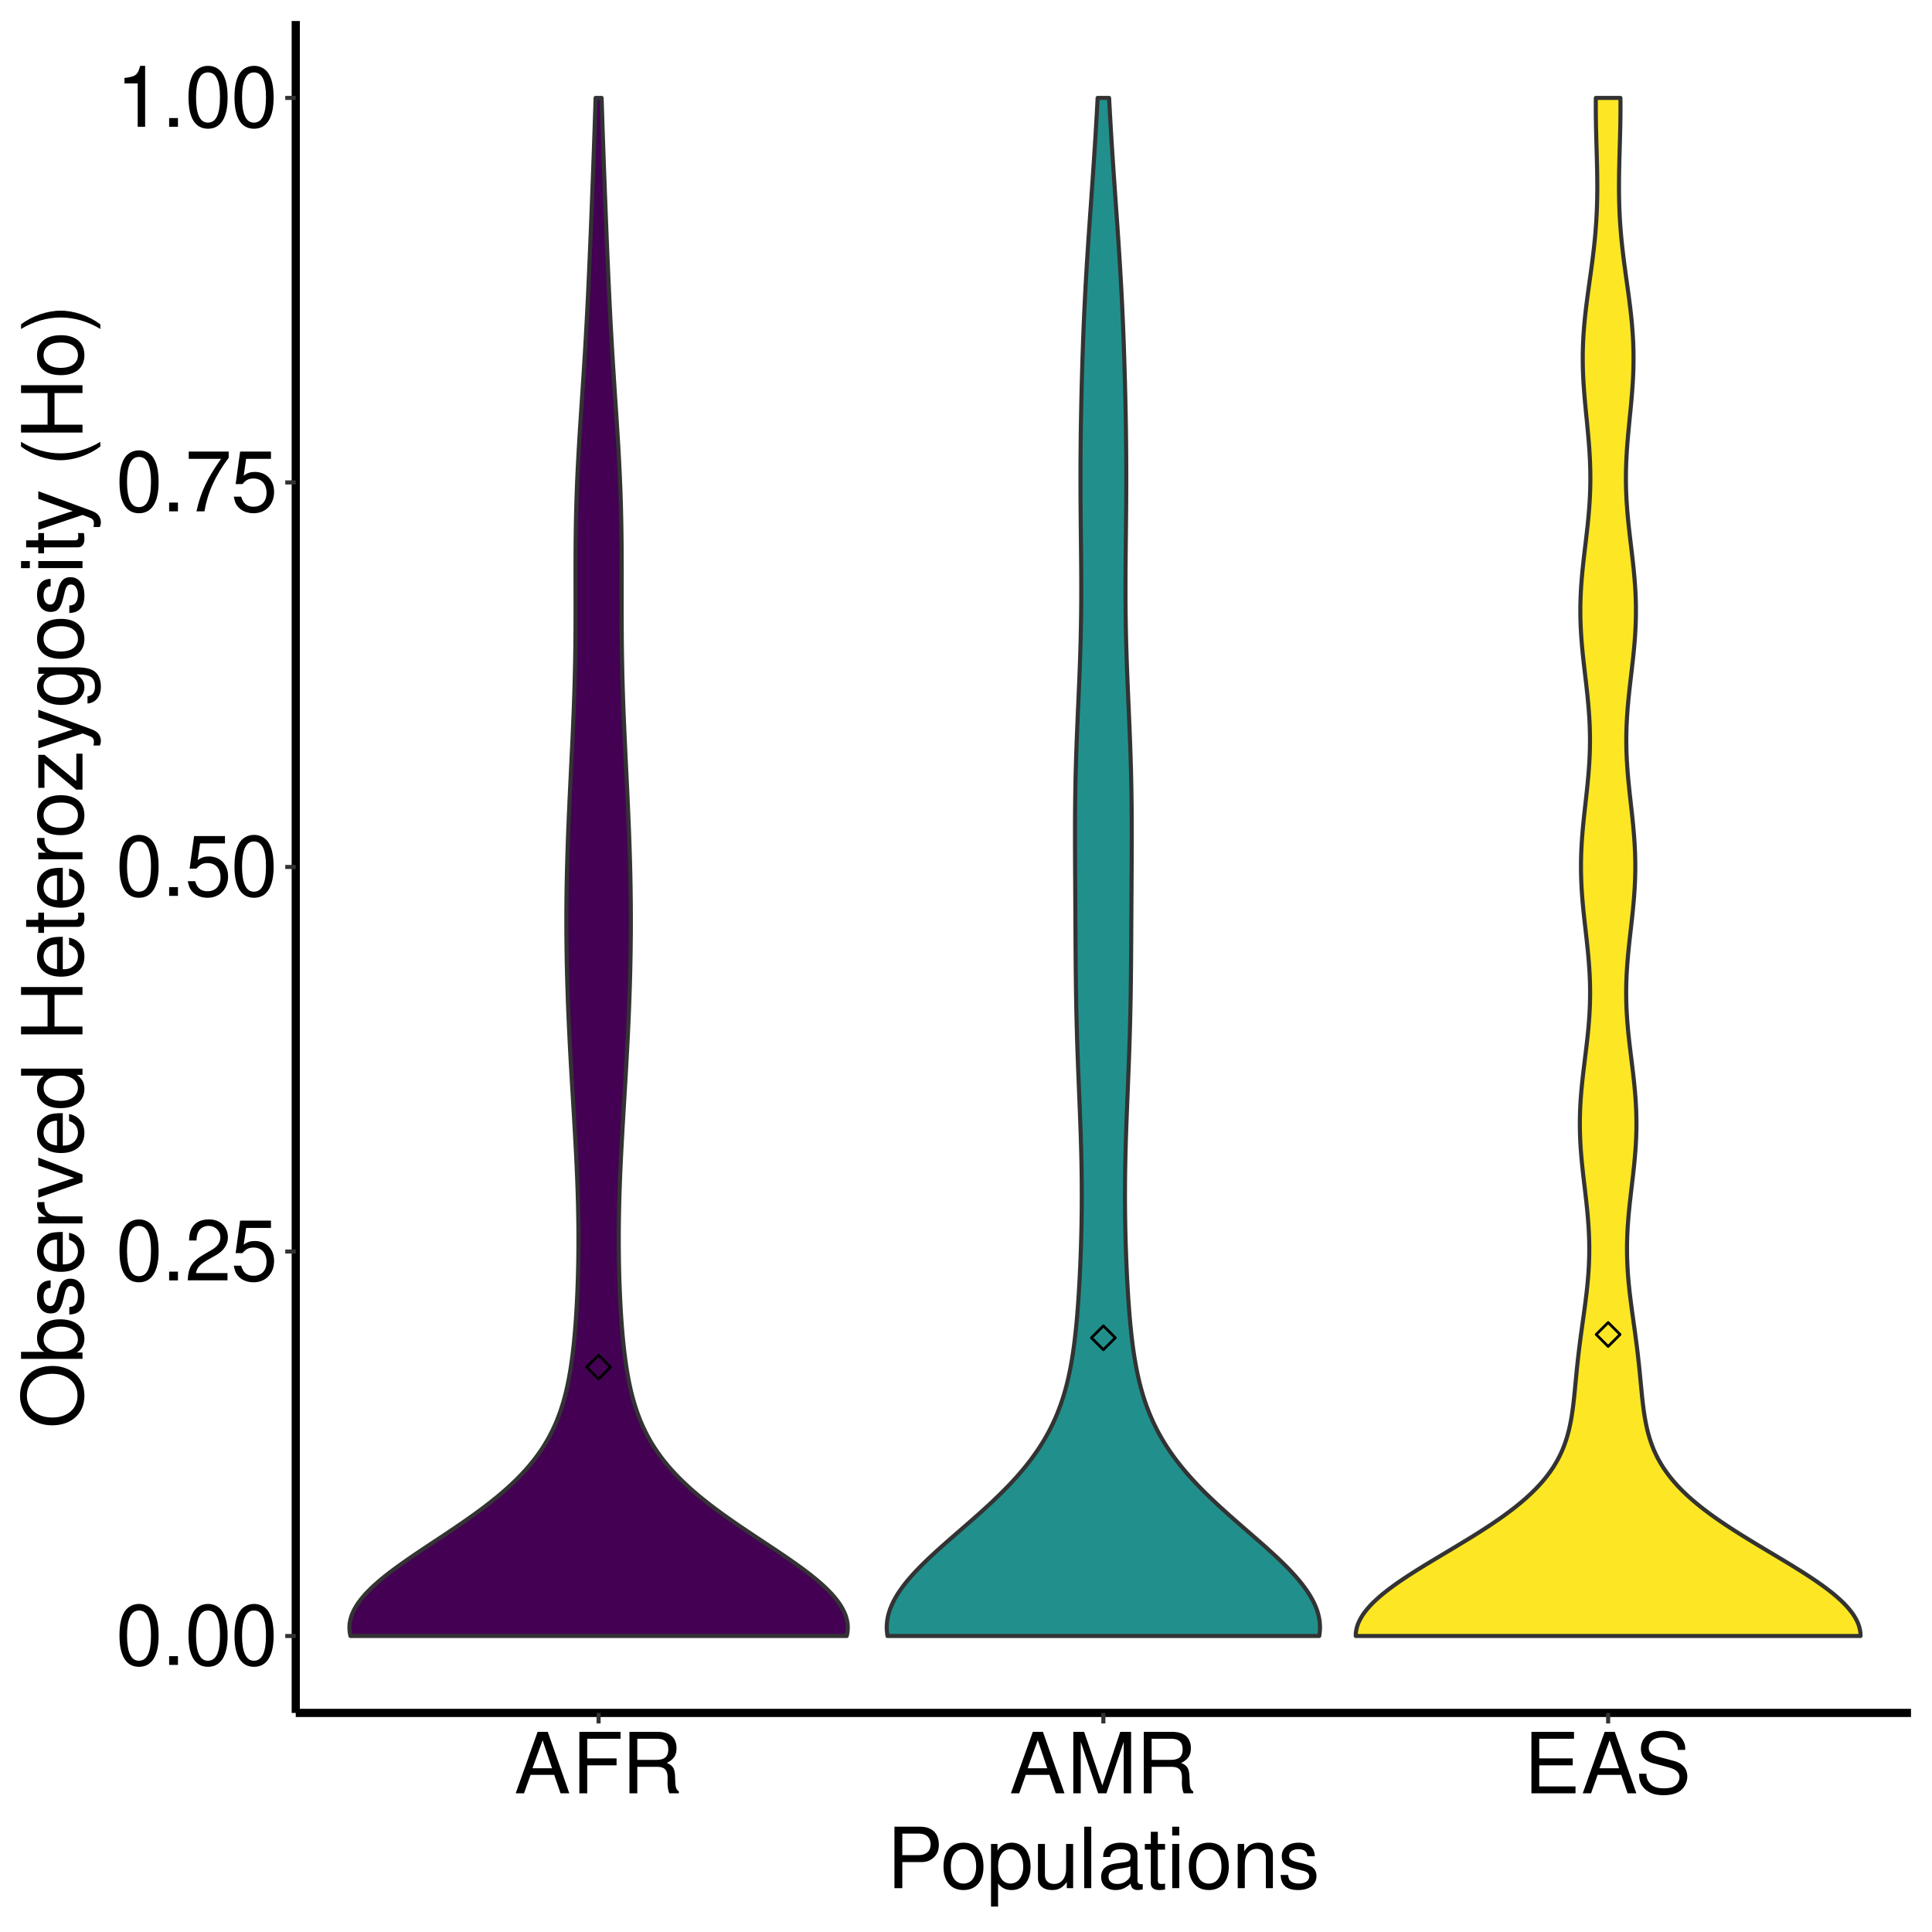 <?xml version="1.0" encoding="UTF-8" standalone="no"?>
<svg
   width="504pt"
   height="504pt"
   viewBox="0 0 504 504"
   version="1.1"
   id="svg123"
   sodipodi:docname="human_merged_random_subset_observed_heterozygosity.svg"
   inkscape:export-filename="human_merged_random_subset_observed_heterozygosity.png"
   inkscape:export-xdpi="500"
   inkscape:export-ydpi="500"
   inkscape:version="1.3.2 (1:1.3.2+202311252150+091e20ef0f)"
   xmlns:inkscape="http://www.inkscape.org/namespaces/inkscape"
   xmlns:sodipodi="http://sodipodi.sourceforge.net/DTD/sodipodi-0.dtd"
   xmlns:xlink="http://www.w3.org/1999/xlink"
   xmlns="http://www.w3.org/2000/svg"
   xmlns:svg="http://www.w3.org/2000/svg">
  <sodipodi:namedview
     id="namedview123"
     pagecolor="#ffffff"
     bordercolor="#000000"
     borderopacity="0.25"
     inkscape:showpageshadow="2"
     inkscape:pageopacity="0.0"
     inkscape:pagecheckerboard="0"
     inkscape:deskcolor="#d1d1d1"
     inkscape:document-units="pt"
     inkscape:zoom="1.7127976"
     inkscape:cx="336"
     inkscape:cy="336"
     inkscape:window-width="2560"
     inkscape:window-height="1348"
     inkscape:window-x="2560"
     inkscape:window-y="0"
     inkscape:window-maximized="1"
     inkscape:current-layer="svg123" />
  <defs
     id="defs41">
    <g
       id="g41">
      <symbol
         overflow="visible"
         id="glyph0-0">
        <path
           style="stroke:none;"
           d=""
           id="path1" />
      </symbol>
      <symbol
         overflow="visible"
         id="glyph0-1">
        <path
           style="stroke:none;"
           d="M 6.047 -15.906 C 4.594 -15.906 3.281 -15.25 2.469 -14.172 C 1.453 -12.766 0.953 -10.641 0.953 -7.703 C 0.953 -2.328 2.703 0.5 6.047 0.5 C 9.344 0.5 11.156 -2.328 11.156 -7.562 C 11.156 -10.641 10.672 -12.719 9.641 -14.172 C 8.828 -15.266 7.531 -15.906 6.047 -15.906 Z M 6.047 -14.188 C 8.141 -14.188 9.172 -12.062 9.172 -7.75 C 9.172 -3.219 8.156 -1.094 6 -1.094 C 3.953 -1.094 2.922 -3.297 2.922 -7.672 C 2.922 -12.062 3.953 -14.188 6.047 -14.188 Z M 6.047 -14.188 "
           id="path2" />
      </symbol>
      <symbol
         overflow="visible"
         id="glyph0-2">
        <path
           style="stroke:none;"
           d="M 4.203 -2.281 L 1.906 -2.281 L 1.906 0 L 4.203 0 Z M 4.203 -2.281 "
           id="path3" />
      </symbol>
      <symbol
         overflow="visible"
         id="glyph0-3">
        <path
           style="stroke:none;"
           d="M 11.125 -1.906 L 2.922 -1.906 C 3.125 -3.234 3.828 -4.062 5.734 -5.234 L 7.938 -6.469 C 10.125 -7.672 11.234 -9.312 11.234 -11.266 C 11.234 -12.578 10.719 -13.812 9.797 -14.672 C 8.859 -15.516 7.719 -15.906 6.25 -15.906 C 4.266 -15.906 2.797 -15.203 1.938 -13.844 C 1.391 -13 1.141 -12.016 1.094 -10.406 L 3.031 -10.406 C 3.109 -11.484 3.234 -12.125 3.5 -12.656 C 4 -13.625 5.016 -14.219 6.188 -14.219 C 7.938 -14.219 9.266 -12.938 9.266 -11.219 C 9.266 -9.938 8.531 -8.844 7.156 -8.047 L 5.125 -6.859 C 1.875 -5 0.922 -3.5 0.75 -0.016 L 11.125 -0.016 Z M 11.125 -1.906 "
           id="path4" />
      </symbol>
      <symbol
         overflow="visible"
         id="glyph0-4">
        <path
           style="stroke:none;"
           d="M 10.469 -15.594 L 2.422 -15.594 L 1.25 -7.109 L 3.031 -7.109 C 3.938 -8.188 4.688 -8.562 5.922 -8.562 C 8.016 -8.562 9.312 -7.125 9.312 -4.812 C 9.312 -2.578 8.016 -1.203 5.891 -1.203 C 4.203 -1.203 3.172 -2.062 2.703 -3.828 L 0.766 -3.828 C 1.031 -2.547 1.25 -1.938 1.719 -1.359 C 2.594 -0.172 4.188 0.5 5.938 0.5 C 9.094 0.5 11.281 -1.781 11.281 -5.078 C 11.281 -8.156 9.234 -10.281 6.25 -10.281 C 5.141 -10.281 4.266 -9.984 3.359 -9.328 L 3.984 -13.688 L 10.469 -13.688 Z M 10.469 -15.594 "
           id="path5" />
      </symbol>
      <symbol
         overflow="visible"
         id="glyph0-5">
        <path
           style="stroke:none;"
           d="M 11.438 -15.594 L 1.016 -15.594 L 1.016 -13.688 L 9.438 -13.688 C 5.719 -8.375 4.203 -5.125 3.031 0 L 5.109 0 C 5.969 -5 7.922 -9.281 11.438 -13.969 Z M 11.438 -15.594 "
           id="path6" />
      </symbol>
      <symbol
         overflow="visible"
         id="glyph0-6">
        <path
           style="stroke:none;"
           d="M 5.703 -11.328 L 5.703 0 L 7.641 0 L 7.641 -15.906 L 6.359 -15.906 C 5.672 -13.469 5.234 -13.141 2.25 -12.734 L 2.25 -11.328 Z M 5.703 -11.328 "
           id="path7" />
      </symbol>
      <symbol
         overflow="visible"
         id="glyph0-7">
        <path
           style="stroke:none;"
           d="M 10.422 -4.812 L 12.078 0 L 14.359 0 L 8.734 -16.031 L 6.094 -16.031 L 0.375 0 L 2.547 0 L 4.25 -4.812 Z M 9.859 -6.531 L 4.75 -6.531 L 7.391 -13.844 Z M 9.859 -6.531 "
           id="path8" />
      </symbol>
      <symbol
         overflow="visible"
         id="glyph0-8">
        <path
           style="stroke:none;"
           d="M 4.031 -7.297 L 11.688 -7.297 L 11.688 -9.109 L 4.031 -9.109 L 4.031 -14.234 L 12.734 -14.234 L 12.734 -16.031 L 1.984 -16.031 L 1.984 0 L 4.031 0 Z M 4.031 -7.297 "
           id="path9" />
      </symbol>
      <symbol
         overflow="visible"
         id="glyph0-9">
        <path
           style="stroke:none;"
           d="M 4.094 -6.906 L 9.375 -6.906 C 11.203 -6.906 12.016 -6.031 12.016 -4.047 L 11.984 -2.625 C 11.984 -1.625 12.172 -0.656 12.453 0 L 14.938 0 L 14.938 -0.5 C 14.172 -1.031 14.016 -1.609 13.969 -3.734 C 13.953 -6.375 13.531 -7.172 11.797 -7.922 C 13.594 -8.828 14.328 -9.906 14.328 -11.75 C 14.328 -14.516 12.609 -16.031 9.438 -16.031 L 2.047 -16.031 L 2.047 0 L 4.094 0 Z M 4.094 -8.719 L 4.094 -14.234 L 9.047 -14.234 C 10.188 -14.234 10.844 -14.062 11.359 -13.625 C 11.906 -13.156 12.188 -12.438 12.188 -11.484 C 12.188 -9.562 11.219 -8.719 9.047 -8.719 Z M 4.094 -8.719 "
           id="path10" />
      </symbol>
      <symbol
         overflow="visible"
         id="glyph0-10">
        <path
           style="stroke:none;"
           d="M 10.297 0 L 14.812 -13.438 L 14.812 0 L 16.734 0 L 16.734 -16.031 L 13.906 -16.031 L 9.234 -2.062 L 4.484 -16.031 L 1.656 -16.031 L 1.656 0 L 3.594 0 L 3.594 -13.438 L 8.141 0 Z M 10.297 0 "
           id="path11" />
      </symbol>
      <symbol
         overflow="visible"
         id="glyph0-11">
        <path
           style="stroke:none;"
           d="M 4.031 -7.297 L 12.766 -7.297 L 12.766 -9.109 L 4.031 -9.109 L 4.031 -14.234 L 13.094 -14.234 L 13.094 -16.031 L 1.984 -16.031 L 1.984 0 L 13.484 0 L 13.484 -1.797 L 4.031 -1.797 Z M 4.031 -7.297 "
           id="path12" />
      </symbol>
      <symbol
         overflow="visible"
         id="glyph0-12">
        <path
           style="stroke:none;"
           d="M 13.109 -11.328 C 13.109 -12.438 13.047 -12.734 12.688 -13.484 C 11.812 -15.328 9.938 -16.297 7.234 -16.297 C 3.719 -16.297 1.547 -14.5 1.547 -11.594 C 1.547 -9.641 2.578 -8.406 4.688 -7.859 L 8.672 -6.797 C 10.719 -6.266 11.609 -5.453 11.609 -4.203 C 11.609 -3.344 11.156 -2.469 10.469 -1.984 C 9.828 -1.516 8.828 -1.297 7.531 -1.297 C 5.766 -1.297 4.594 -1.719 3.828 -2.641 C 3.234 -3.344 2.969 -4.109 2.984 -5.109 L 1.062 -5.109 C 1.078 -3.625 1.359 -2.656 2 -1.781 C 3.109 -0.266 4.953 0.5 7.391 0.5 C 9.312 0.5 10.875 0.062 11.906 -0.719 C 12.984 -1.578 13.656 -3.016 13.656 -4.406 C 13.656 -6.375 12.438 -7.828 10.25 -8.422 L 6.219 -9.5 C 4.297 -10.031 3.594 -10.641 3.594 -11.875 C 3.594 -13.516 5.016 -14.594 7.172 -14.594 C 9.719 -14.594 11.156 -13.438 11.172 -11.328 Z M 13.109 -11.328 "
           id="path13" />
      </symbol>
      <symbol
         overflow="visible"
         id="glyph0-13">
        <path
           style="stroke:none;"
           d="M 4.047 -6.797 L 9.094 -6.797 C 10.344 -6.797 11.328 -7.172 12.188 -7.938 C 13.156 -8.828 13.578 -9.859 13.578 -11.328 C 13.578 -14.344 11.797 -16.031 8.625 -16.031 L 2 -16.031 L 2 0 L 4.047 0 Z M 4.047 -8.609 L 4.047 -14.234 L 8.312 -14.234 C 10.281 -14.234 11.438 -13.172 11.438 -11.422 C 11.438 -9.656 10.281 -8.609 8.312 -8.609 Z M 4.047 -8.609 "
           id="path14" />
      </symbol>
      <symbol
         overflow="visible"
         id="glyph0-14">
        <path
           style="stroke:none;"
           d="M 5.984 -11.859 C 2.734 -11.859 0.797 -9.547 0.797 -5.672 C 0.797 -1.781 2.734 0.5 6 0.5 C 9.266 0.5 11.219 -1.797 11.219 -5.594 C 11.219 -9.594 9.328 -11.859 5.984 -11.859 Z M 6 -10.156 C 8.078 -10.156 9.312 -8.469 9.312 -5.609 C 9.312 -2.875 8.031 -1.188 6 -1.188 C 3.953 -1.188 2.703 -2.875 2.703 -5.672 C 2.703 -8.469 3.953 -10.156 6 -10.156 Z M 6 -10.156 "
           id="path15" />
      </symbol>
      <symbol
         overflow="visible"
         id="glyph0-15">
        <path
           style="stroke:none;"
           d="M 1.188 4.797 L 3.031 4.797 L 3.031 -1.203 C 4 -0.016 5.078 0.5 6.578 0.5 C 9.562 0.5 11.5 -1.891 11.5 -5.562 C 11.5 -9.438 9.609 -11.859 6.562 -11.859 C 5 -11.859 3.734 -11.156 2.875 -9.797 L 2.875 -11.531 L 1.188 -11.531 Z M 6.25 -10.141 C 8.266 -10.141 9.594 -8.359 9.594 -5.609 C 9.594 -2.984 8.25 -1.203 6.25 -1.203 C 4.297 -1.203 3.031 -2.969 3.031 -5.672 C 3.031 -8.375 4.297 -10.141 6.25 -10.141 Z M 6.25 -10.141 "
           id="path16" />
      </symbol>
      <symbol
         overflow="visible"
         id="glyph0-16">
        <path
           style="stroke:none;"
           d="M 10.609 0 L 10.609 -11.531 L 8.781 -11.531 L 8.781 -5 C 8.781 -2.641 7.547 -1.094 5.625 -1.094 C 4.188 -1.094 3.25 -1.984 3.25 -3.359 L 3.25 -11.531 L 1.438 -11.531 L 1.438 -2.641 C 1.438 -0.719 2.859 0.5 5.109 0.5 C 6.797 0.5 7.875 -0.094 8.953 -1.609 L 8.953 0 Z M 10.609 0 "
           id="path17" />
      </symbol>
      <symbol
         overflow="visible"
         id="glyph0-17">
        <path
           style="stroke:none;"
           d="M 3.344 -16.031 L 1.5 -16.031 L 1.5 0 L 3.344 0 Z M 3.344 -16.031 "
           id="path18" />
      </symbol>
      <symbol
         overflow="visible"
         id="glyph0-18">
        <path
           style="stroke:none;"
           d="M 11.766 -1.078 C 11.578 -1.031 11.484 -1.031 11.375 -1.031 C 10.734 -1.031 10.391 -1.359 10.391 -1.938 L 10.391 -8.719 C 10.391 -10.766 8.891 -11.859 6.047 -11.859 C 4.359 -11.859 3.016 -11.375 2.219 -10.516 C 1.688 -9.922 1.469 -9.266 1.438 -8.125 L 3.281 -8.125 C 3.438 -9.531 4.266 -10.156 5.984 -10.156 C 7.656 -10.156 8.562 -9.547 8.562 -8.453 L 8.562 -7.969 C 8.531 -7.172 8.141 -6.891 6.641 -6.688 C 4.047 -6.359 3.656 -6.266 2.953 -5.984 C 1.609 -5.406 0.922 -4.406 0.922 -2.906 C 0.922 -0.812 2.375 0.5 4.703 0.5 C 6.156 0.5 7.328 0 8.625 -1.188 C 8.75 0 9.328 0.5 10.516 0.5 C 10.906 0.5 11.156 0.469 11.766 0.312 Z M 8.562 -3.625 C 8.562 -3.016 8.375 -2.641 7.828 -2.141 C 7.078 -1.453 6.188 -1.094 5.109 -1.094 C 3.672 -1.094 2.844 -1.781 2.844 -2.953 C 2.844 -4.156 3.625 -4.781 5.609 -5.062 C 7.562 -5.328 7.938 -5.406 8.562 -5.703 Z M 8.562 -3.625 "
           id="path19" />
      </symbol>
      <symbol
         overflow="visible"
         id="glyph0-19">
        <path
           style="stroke:none;"
           d="M 5.594 -11.531 L 3.703 -11.531 L 3.703 -14.703 L 1.875 -14.703 L 1.875 -11.531 L 0.312 -11.531 L 0.312 -10.031 L 1.875 -10.031 L 1.875 -1.312 C 1.875 -0.125 2.656 0.5 4.094 0.5 C 4.578 0.5 4.969 0.469 5.594 0.359 L 5.594 -1.188 C 5.328 -1.125 5.078 -1.094 4.703 -1.094 C 3.922 -1.094 3.703 -1.312 3.703 -2.141 L 3.703 -10.031 L 5.594 -10.031 Z M 5.594 -11.531 "
           id="path20" />
      </symbol>
      <symbol
         overflow="visible"
         id="glyph0-20">
        <path
           style="stroke:none;"
           d="M 3.297 -11.531 L 1.469 -11.531 L 1.469 0 L 3.297 0 Z M 3.297 -16.031 L 1.453 -16.031 L 1.453 -13.734 L 3.297 -13.734 Z M 3.297 -16.031 "
           id="path21" />
      </symbol>
      <symbol
         overflow="visible"
         id="glyph0-21">
        <path
           style="stroke:none;"
           d="M 1.547 -11.531 L 1.547 0 L 3.391 0 L 3.391 -6.359 C 3.391 -8.719 4.625 -10.25 6.516 -10.25 C 7.969 -10.25 8.891 -9.375 8.891 -7.984 L 8.891 0 L 10.719 0 L 10.719 -8.719 C 10.719 -10.625 9.281 -11.859 7.062 -11.859 C 5.344 -11.859 4.25 -11.203 3.234 -9.594 L 3.234 -11.531 Z M 1.547 -11.531 "
           id="path22" />
      </symbol>
      <symbol
         overflow="visible"
         id="glyph0-22">
        <path
           style="stroke:none;"
           d="M 9.641 -8.312 C 9.609 -10.578 8.125 -11.859 5.453 -11.859 C 2.766 -11.859 1.031 -10.469 1.031 -8.344 C 1.031 -6.531 1.953 -5.672 4.688 -5.016 L 6.406 -4.594 C 7.672 -4.297 8.188 -3.828 8.188 -3.016 C 8.188 -1.906 7.109 -1.188 5.5 -1.188 C 4.516 -1.188 3.672 -1.469 3.219 -1.953 C 2.922 -2.281 2.797 -2.625 2.688 -3.438 L 0.75 -3.438 C 0.844 -0.766 2.328 0.5 5.344 0.5 C 8.25 0.5 10.094 -0.922 10.094 -3.141 C 10.094 -4.859 9.125 -5.812 6.844 -6.359 L 5.078 -6.781 C 3.594 -7.125 2.953 -7.609 2.953 -8.422 C 2.953 -9.5 3.891 -10.156 5.391 -10.156 C 6.859 -10.156 7.656 -9.531 7.703 -8.312 Z M 9.641 -8.312 "
           id="path23" />
      </symbol>
      <symbol
         overflow="visible"
         id="glyph1-0">
        <path
           style="stroke:none;"
           d=""
           id="path24" />
      </symbol>
      <symbol
         overflow="visible"
         id="glyph1-1">
        <path
           style="stroke:none;"
           d="M -16.297 -8.562 C -16.297 -3.953 -12.906 -0.844 -7.891 -0.844 C -2.859 -0.844 0.5 -3.938 0.5 -8.578 C 0.5 -10.531 -0.094 -12.25 -1.188 -13.547 C -2.656 -15.297 -5.141 -16.328 -7.766 -16.328 C -12.938 -16.328 -16.297 -13.266 -16.297 -8.562 Z M -14.5 -8.562 C -14.5 -12.031 -11.875 -14.281 -7.812 -14.281 C -3.938 -14.281 -1.297 -11.969 -1.297 -8.578 C -1.297 -5.141 -3.938 -2.875 -7.891 -2.875 C -11.859 -2.875 -14.5 -5.141 -14.5 -8.562 Z M -14.5 -8.562 "
           id="path25" />
      </symbol>
      <symbol
         overflow="visible"
         id="glyph1-2">
        <path
           style="stroke:none;"
           d="M -16.031 -1.188 L 0 -1.188 L 0 -2.844 L -1.469 -2.844 C -0.125 -3.719 0.5 -4.891 0.5 -6.484 C 0.5 -9.531 -1.984 -11.5 -5.812 -11.5 C -9.547 -11.5 -11.859 -9.641 -11.859 -6.578 C -11.859 -5 -11.266 -3.875 -9.969 -3.016 L -16.031 -3.016 Z M -10.141 -6.219 C -10.141 -8.266 -8.359 -9.594 -5.609 -9.594 C -2.984 -9.594 -1.203 -8.234 -1.203 -6.219 C -1.203 -4.266 -2.969 -3.016 -5.672 -3.016 C -8.375 -3.016 -10.141 -4.266 -10.141 -6.219 Z M -10.141 -6.219 "
           id="path26" />
      </symbol>
      <symbol
         overflow="visible"
         id="glyph1-3">
        <path
           style="stroke:none;"
           d="M -8.312 -9.641 C -10.578 -9.609 -11.859 -8.125 -11.859 -5.453 C -11.859 -2.766 -10.469 -1.031 -8.344 -1.031 C -6.531 -1.031 -5.672 -1.953 -5.016 -4.688 L -4.594 -6.406 C -4.297 -7.672 -3.828 -8.188 -3.016 -8.188 C -1.906 -8.188 -1.188 -7.109 -1.188 -5.5 C -1.188 -4.516 -1.469 -3.672 -1.953 -3.219 C -2.281 -2.922 -2.625 -2.797 -3.438 -2.688 L -3.438 -0.75 C -0.766 -0.844 0.5 -2.328 0.5 -5.344 C 0.5 -8.25 -0.922 -10.094 -3.141 -10.094 C -4.859 -10.094 -5.812 -9.125 -6.359 -6.844 L -6.781 -5.078 C -7.125 -3.594 -7.609 -2.953 -8.422 -2.953 C -9.5 -2.953 -10.156 -3.891 -10.156 -5.391 C -10.156 -6.859 -9.531 -7.656 -8.312 -7.703 Z M -8.312 -9.641 "
           id="path27" />
      </symbol>
      <symbol
         overflow="visible"
         id="glyph1-4">
        <path
           style="stroke:none;"
           d="M -5.141 -11.281 C -6.906 -11.281 -7.969 -11.156 -8.828 -10.828 C -10.719 -10.078 -11.859 -8.312 -11.859 -6.156 C -11.859 -2.953 -9.422 -0.875 -5.609 -0.875 C -1.797 -0.875 0.5 -2.859 0.5 -6.109 C 0.5 -8.75 -0.984 -10.578 -3.5 -11.047 L -3.5 -9.203 C -1.984 -8.688 -1.188 -7.656 -1.188 -6.188 C -1.188 -5.016 -1.719 -4.031 -2.688 -3.406 C -3.344 -2.969 -4 -2.812 -5.141 -2.797 Z M -6.641 -2.844 C -8.781 -2.984 -10.156 -4.297 -10.156 -6.141 C -10.156 -8.016 -8.719 -9.312 -6.641 -9.312 Z M -6.641 -2.844 "
           id="path28" />
      </symbol>
      <symbol
         overflow="visible"
         id="glyph1-5">
        <path
           style="stroke:none;"
           d="M -11.531 -1.516 L 0 -1.516 L 0 -3.359 L -5.984 -3.359 C -8.75 -3.391 -9.984 -4.531 -9.922 -7.062 L -11.797 -7.062 C -11.844 -6.75 -11.859 -6.578 -11.859 -6.359 C -11.859 -5.172 -11.156 -4.266 -9.438 -3.219 L -11.531 -3.219 Z M -11.531 -1.516 "
           id="path29" />
      </symbol>
      <symbol
         overflow="visible"
         id="glyph1-6">
        <path
           style="stroke:none;"
           d="M 0 -6.266 L -11.531 -10.688 L -11.531 -8.625 L -2.172 -5.375 L -11.531 -2.281 L -11.531 -0.219 L 0 -4.266 Z M 0 -6.266 "
           id="path30" />
      </symbol>
      <symbol
         overflow="visible"
         id="glyph1-7">
        <path
           style="stroke:none;"
           d="M -16.031 -10.891 L -16.031 -9.062 L -10.078 -9.062 C -11.234 -8.297 -11.859 -7.062 -11.859 -5.516 C -11.859 -2.531 -9.453 -0.578 -5.781 -0.578 C -1.891 -0.578 0.5 -2.469 0.5 -5.594 C 0.5 -7.172 -0.094 -8.266 -1.516 -9.266 L 0 -9.266 L 0 -10.891 Z M -10.141 -5.828 C -10.141 -7.812 -8.406 -9.062 -5.625 -9.062 C -2.969 -9.062 -1.203 -7.781 -1.203 -5.859 C -1.203 -3.828 -2.984 -2.484 -5.672 -2.484 C -8.359 -2.484 -10.141 -3.828 -10.141 -5.828 Z M -10.141 -5.828 "
           id="path31" />
      </symbol>
      <symbol
         overflow="visible"
         id="glyph1-8">
        <path
           style="stroke:none;"
           d=""
           id="path32" />
      </symbol>
      <symbol
         overflow="visible"
         id="glyph1-9">
        <path
           style="stroke:none;"
           d="M -7.297 -12.125 L 0 -12.125 L 0 -14.172 L -16.031 -14.172 L -16.031 -12.125 L -9.109 -12.125 L -9.109 -3.875 L -16.031 -3.875 L -16.031 -1.828 L 0 -1.828 L 0 -3.875 L -7.297 -3.875 Z M -7.297 -12.125 "
           id="path33" />
      </symbol>
      <symbol
         overflow="visible"
         id="glyph1-10">
        <path
           style="stroke:none;"
           d="M -11.531 -5.594 L -11.531 -3.703 L -14.703 -3.703 L -14.703 -1.875 L -11.531 -1.875 L -11.531 -0.312 L -10.031 -0.312 L -10.031 -1.875 L -1.312 -1.875 C -0.125 -1.875 0.5 -2.656 0.5 -4.094 C 0.5 -4.578 0.469 -4.969 0.359 -5.594 L -1.188 -5.594 C -1.125 -5.328 -1.094 -5.078 -1.094 -4.703 C -1.094 -3.922 -1.312 -3.703 -2.141 -3.703 L -10.031 -3.703 L -10.031 -5.594 Z M -11.531 -5.594 "
           id="path34" />
      </symbol>
      <symbol
         overflow="visible"
         id="glyph1-11">
        <path
           style="stroke:none;"
           d="M -11.859 -5.984 C -11.859 -2.734 -9.547 -0.797 -5.672 -0.797 C -1.781 -0.797 0.5 -2.734 0.5 -6 C 0.5 -9.266 -1.797 -11.219 -5.594 -11.219 C -9.594 -11.219 -11.859 -9.328 -11.859 -5.984 Z M -10.156 -6 C -10.156 -8.078 -8.469 -9.312 -5.609 -9.312 C -2.875 -9.312 -1.188 -8.031 -1.188 -6 C -1.188 -3.953 -2.875 -2.703 -5.672 -2.703 C -8.469 -2.703 -10.156 -3.953 -10.156 -6 Z M -10.156 -6 "
           id="path35" />
      </symbol>
      <symbol
         overflow="visible"
         id="glyph1-12">
        <path
           style="stroke:none;"
           d="M -11.531 -9.75 L -11.531 -1.141 L -9.922 -1.141 L -9.922 -7.562 L -1.656 -0.688 L 0 -0.688 L 0 -10.047 L -1.609 -10.047 L -1.609 -2.906 L -9.906 -9.75 Z M -11.531 -9.75 "
           id="path36" />
      </symbol>
      <symbol
         overflow="visible"
         id="glyph1-13">
        <path
           style="stroke:none;"
           d="M -11.531 -8.531 L -2.547 -5.344 L -11.531 -2.391 L -11.531 -0.438 L 0.047 -4.328 L 1.875 -3.625 C 2.688 -3.328 2.984 -2.922 2.984 -2.156 C 2.984 -1.844 2.953 -1.578 2.859 -1.188 L 4.516 -1.188 C 4.703 -1.562 4.797 -1.938 4.797 -2.422 C 4.797 -3.016 4.594 -3.656 4.25 -4.141 C 3.828 -4.703 3.344 -5.031 2.422 -5.391 L -11.531 -10.516 Z M -11.531 -8.531 "
           id="path37" />
      </symbol>
      <symbol
         overflow="visible"
         id="glyph1-14">
        <path
           style="stroke:none;"
           d="M -11.531 -8.891 L -9.859 -8.891 C -11.234 -7.969 -11.859 -6.953 -11.859 -5.5 C -11.859 -2.703 -9.266 -0.766 -5.562 -0.766 C -3.625 -0.766 -2.219 -1.234 -1.062 -2.219 C -0.047 -3.078 0.5 -4.188 0.5 -5.375 C 0.5 -6.75 -0.109 -7.75 -1.562 -8.719 L -0.969 -8.719 C 2.109 -8.719 3.25 -7.859 3.25 -5.562 C 3.25 -4 2.641 -3.188 1.312 -3.016 L 1.312 -1.141 C 3.453 -1.312 4.797 -3.016 4.797 -5.516 C 4.797 -7.219 4.25 -8.625 3.328 -9.375 C 2.25 -10.25 0.812 -10.578 -1.891 -10.578 L -11.531 -10.578 Z M -10.156 -5.672 C -10.156 -7.609 -8.531 -8.719 -5.609 -8.719 C -2.812 -8.719 -1.188 -7.594 -1.188 -5.672 C -1.188 -3.781 -2.844 -2.688 -5.672 -2.688 C -8.484 -2.688 -10.156 -3.781 -10.156 -5.672 Z M -10.156 -5.672 "
           id="path38" />
      </symbol>
      <symbol
         overflow="visible"
         id="glyph1-15">
        <path
           style="stroke:none;"
           d="M -11.531 -3.297 L -11.531 -1.469 L 0 -1.469 L 0 -3.297 Z M -16.031 -3.297 L -16.031 -1.453 L -13.734 -1.453 L -13.734 -3.297 Z M -16.031 -3.297 "
           id="path39" />
      </symbol>
      <symbol
         overflow="visible"
         id="glyph1-16">
        <path
           style="stroke:none;"
           d="M -16.031 -5.188 C -13.156 -2.984 -9.156 -1.609 -5.703 -1.609 C -2.219 -1.609 1.781 -2.984 4.656 -5.188 L 4.656 -6.406 C 1.516 -4.469 -2.172 -3.391 -5.703 -3.391 C -9.203 -3.391 -12.906 -4.469 -16.031 -6.406 Z M -16.031 -5.188 "
           id="path40" />
      </symbol>
      <symbol
         overflow="visible"
         id="glyph1-17">
        <path
           style="stroke:none;"
           d="M 4.656 -2.047 C 1.781 -4.25 -2.219 -5.625 -5.672 -5.625 C -9.156 -5.625 -13.156 -4.25 -16.031 -2.047 L -16.031 -0.844 C -12.891 -2.766 -9.203 -3.844 -5.672 -3.844 C -2.172 -3.844 1.547 -2.766 4.656 -0.844 Z M 4.656 -2.047 "
           id="path41" />
      </symbol>
    </g>
  </defs>
  <g
     id="surface1">
    <rect
       x="0"
       y="0"
       width="504"
       height="504"
       style="fill:rgb(100%,100%,100%);fill-opacity:1;stroke:none;"
       id="rect41" />
    <rect
       x="0"
       y="0"
       width="504"
       height="504"
       style="fill:rgb(100%,100%,100%);fill-opacity:1;stroke:none;"
       id="rect42" />
    <path
       style="fill:none;stroke-width:1.067;stroke-linecap:round;stroke-linejoin:round;stroke:rgb(100%,100%,100%);stroke-opacity:1;stroke-miterlimit:10;"
       d="M 0 504 L 504 504 L 504 0 L 0 0 Z M 0 504 "
       id="path42" />
    <path
       style="fill-rule:nonzero;fill:rgb(26.667%,0.392%,32.941%);fill-opacity:1;stroke-width:1.067;stroke-linecap:butt;stroke-linejoin:round;stroke:rgb(20%,20%,20%);stroke-opacity:1;stroke-miterlimit:10;"
       d="M 91.434 426.785 L 91.258 426 L 91.18 425.215 L 91.16 424.43 L 91.195 423.645 L 91.324 422.859 L 91.52 422.074 L 91.766 421.289 L 92.094 420.504 L 92.492 419.719 L 92.941 418.934 L 93.457 418.148 L 94.047 417.363 L 94.68 416.578 L 95.363 415.793 L 96.121 415.008 L 96.918 414.223 L 97.754 413.438 L 98.648 412.652 L 99.582 411.867 L 100.547 411.082 L 101.555 410.297 L 102.594 409.512 L 103.66 408.727 L 104.754 407.941 L 105.871 407.156 L 107.004 406.371 L 108.152 405.586 L 109.32 404.801 L 110.492 404.016 L 111.672 403.23 L 112.859 402.445 L 114.043 401.66 L 115.23 400.875 L 116.41 400.09 L 117.582 399.305 L 118.746 398.52 L 119.898 397.734 L 121.039 396.949 L 122.164 396.164 L 123.27 395.379 L 124.355 394.594 L 125.422 393.809 L 126.473 393.023 L 127.488 392.238 L 128.484 391.453 L 129.465 390.668 L 130.406 389.883 L 131.324 389.098 L 132.219 388.312 L 133.082 387.527 L 133.914 386.742 L 134.727 385.957 L 135.508 385.172 L 136.254 384.387 L 136.98 383.602 L 137.68 382.816 L 138.34 382.031 L 138.98 381.246 L 139.602 380.461 L 140.18 379.676 L 140.742 378.891 L 141.281 378.105 L 141.789 377.32 L 142.273 376.535 L 142.742 375.746 L 143.184 374.961 L 143.598 374.176 L 144 373.391 L 144.379 372.605 L 144.734 371.82 L 145.078 371.035 L 145.402 370.25 L 145.703 369.465 L 145.996 368.68 L 146.273 367.895 L 146.527 367.109 L 146.773 366.324 L 147.008 365.539 L 147.227 364.754 L 147.434 363.969 L 147.629 363.184 L 147.816 362.398 L 147.992 361.613 L 148.156 360.828 L 148.316 360.043 L 148.465 359.258 L 148.605 358.473 L 148.742 357.688 L 148.867 356.902 L 149.102 355.332 L 149.312 353.762 L 149.41 352.977 L 149.504 352.191 L 149.676 350.621 L 149.754 349.836 L 149.902 348.266 L 149.973 347.48 L 150.16 345.125 L 150.27 343.555 L 150.32 342.77 L 150.414 341.199 L 150.5 339.629 L 150.539 338.844 L 150.609 337.273 L 150.672 335.703 L 150.727 334.133 L 150.773 332.562 L 150.812 330.992 L 150.844 329.422 L 150.879 327.066 L 150.887 326.281 L 150.891 325.496 L 150.895 324.707 L 150.898 323.922 L 150.898 323.137 L 150.895 322.352 L 150.895 321.566 L 150.887 320.781 L 150.883 319.996 L 150.875 319.211 L 150.84 316.855 L 150.809 315.285 L 150.75 312.93 L 150.68 310.574 L 150.625 309.004 L 150.594 308.219 L 150.566 307.434 L 150.531 306.648 L 150.5 305.863 L 150.395 303.508 L 150.355 302.723 L 150.32 301.938 L 150.281 301.152 L 150.238 300.367 L 150.199 299.582 L 149.984 295.656 L 149.938 294.871 L 149.895 294.086 L 149.801 292.516 L 149.758 291.73 L 149.102 280.738 L 149.059 279.953 L 149.012 279.168 L 148.969 278.383 L 148.922 277.598 L 148.75 274.457 L 148.711 273.672 L 148.668 272.883 L 148.512 269.742 L 148.477 268.957 L 148.438 268.172 L 148.332 265.816 L 148.301 265.031 L 148.266 264.246 L 148.172 261.891 L 148.035 257.965 L 147.965 255.609 L 147.945 254.824 L 147.922 254.039 L 147.902 253.254 L 147.887 252.469 L 147.867 251.684 L 147.836 250.113 L 147.824 249.328 L 147.809 248.543 L 147.797 247.758 L 147.789 246.973 L 147.777 246.188 L 147.762 244.617 L 147.746 241.477 L 147.746 238.336 L 147.75 237.551 L 147.758 236.766 L 147.762 235.98 L 147.785 233.625 L 147.82 231.27 L 147.883 228.129 L 147.902 227.344 L 147.918 226.559 L 147.941 225.773 L 147.961 224.988 L 147.984 224.203 L 148.004 223.418 L 148.031 222.633 L 148.055 221.844 L 148.082 221.059 L 148.105 220.273 L 148.133 219.488 L 148.164 218.703 L 148.191 217.918 L 148.223 217.133 L 148.25 216.348 L 148.281 215.562 L 148.316 214.777 L 148.379 213.207 L 148.625 207.711 L 148.664 206.926 L 148.699 206.141 L 148.738 205.355 L 148.773 204.57 L 148.891 202.215 L 148.926 201.43 L 149.082 198.289 L 149.117 197.504 L 149.195 195.934 L 149.23 195.148 L 149.27 194.363 L 149.305 193.578 L 149.344 192.793 L 149.484 189.652 L 149.516 188.867 L 149.551 188.082 L 149.582 187.297 L 149.617 186.512 L 149.648 185.727 L 149.676 184.941 L 149.707 184.156 L 149.816 181.016 L 149.91 177.875 L 149.988 174.734 L 150.035 172.379 L 150.047 171.594 L 150.062 170.809 L 150.07 170.02 L 150.094 168.449 L 150.109 166.879 L 150.113 166.094 L 150.121 165.309 L 150.141 161.383 L 150.141 159.812 L 150.145 159.027 L 150.145 157.457 L 150.141 156.672 L 150.141 153.531 L 150.137 152.746 L 150.137 147.25 L 150.141 146.465 L 150.141 145.68 L 150.152 143.324 L 150.16 142.539 L 150.164 141.754 L 150.18 140.184 L 150.203 138.613 L 150.211 137.828 L 150.227 137.043 L 150.238 136.258 L 150.254 135.473 L 150.273 134.688 L 150.289 133.902 L 150.328 132.332 L 150.398 129.977 L 150.48 127.621 L 150.574 125.266 L 150.645 123.695 L 150.684 122.91 L 150.719 122.125 L 150.758 121.34 L 150.801 120.555 L 150.84 119.77 L 150.883 118.98 L 150.969 117.41 L 151.203 113.484 L 151.254 112.699 L 151.301 111.914 L 151.555 107.988 L 151.609 107.203 L 151.711 105.633 L 151.766 104.848 L 151.918 102.492 L 151.973 101.707 L 152.328 96.211 L 152.375 95.426 L 152.426 94.641 L 152.473 93.855 L 152.523 93.07 L 152.664 90.715 L 152.707 89.93 L 152.754 89.145 L 152.797 88.359 L 152.844 87.574 L 153.059 83.648 L 153.098 82.863 L 153.141 82.078 L 153.375 77.367 L 153.41 76.582 L 153.449 75.797 L 153.484 75.012 L 153.523 74.227 L 153.734 69.516 L 153.766 68.73 L 153.801 67.945 L 153.836 67.156 L 153.867 66.371 L 153.902 65.586 L 153.934 64.801 L 153.969 64.016 L 154.062 61.66 L 154.098 60.875 L 154.348 54.594 L 154.375 53.809 L 154.469 51.453 L 154.496 50.668 L 154.527 49.883 L 154.555 49.098 L 154.617 47.527 L 154.672 45.957 L 154.703 45.172 L 154.73 44.387 L 154.762 43.602 L 154.816 42.031 L 154.848 41.246 L 155.121 33.395 L 155.145 32.609 L 155.199 31.039 L 155.223 30.254 L 155.25 29.469 L 155.273 28.684 L 155.301 27.898 L 155.348 26.328 L 155.375 25.543 L 156.941 25.543 L 156.965 26.328 L 156.992 27.113 L 157.039 28.684 L 157.066 29.469 L 157.09 30.254 L 157.117 31.039 L 157.141 31.824 L 157.277 35.75 L 157.301 36.535 L 157.328 37.32 L 157.359 38.105 L 157.496 42.031 L 157.527 42.816 L 157.582 44.387 L 157.613 45.172 L 157.641 45.957 L 157.672 46.742 L 157.699 47.527 L 157.73 48.312 L 157.758 49.098 L 157.789 49.883 L 157.816 50.668 L 157.91 53.023 L 157.938 53.809 L 158.281 62.445 L 158.316 63.23 L 158.379 64.801 L 158.414 65.586 L 158.445 66.371 L 158.48 67.156 L 158.512 67.945 L 158.828 75.012 L 158.867 75.797 L 158.902 76.582 L 159.02 78.938 L 159.055 79.723 L 159.098 80.508 L 159.215 82.863 L 159.516 88.359 L 159.562 89.145 L 159.605 89.93 L 159.84 93.855 L 159.891 94.641 L 159.938 95.426 L 160.09 97.781 L 160.137 98.566 L 160.188 99.352 L 160.242 100.137 L 160.445 103.277 L 160.5 104.062 L 160.602 105.633 L 160.656 106.418 L 160.809 108.773 L 160.863 109.559 L 160.914 110.344 L 160.961 111.129 L 161.062 112.699 L 161.109 113.484 L 161.16 114.27 L 161.301 116.625 L 161.344 117.41 L 161.391 118.195 L 161.434 118.98 L 161.477 119.77 L 161.633 122.91 L 161.773 126.051 L 161.805 126.836 L 161.832 127.621 L 161.863 128.406 L 161.891 129.191 L 161.914 129.977 L 161.941 130.762 L 161.965 131.547 L 161.984 132.332 L 162.008 133.117 L 162.023 133.902 L 162.043 134.688 L 162.09 137.043 L 162.125 139.398 L 162.156 142.539 L 162.176 146.465 L 162.176 147.25 L 162.18 148.035 L 162.18 151.176 L 162.176 151.961 L 162.176 155.102 L 162.172 155.887 L 162.172 159.812 L 162.176 160.598 L 162.176 161.383 L 162.18 162.168 L 162.18 162.953 L 162.188 164.523 L 162.195 165.309 L 162.199 166.094 L 162.223 168.449 L 162.234 169.234 L 162.242 170.02 L 162.254 170.809 L 162.266 171.594 L 162.344 175.52 L 162.383 177.09 L 162.406 177.875 L 162.426 178.66 L 162.473 180.23 L 162.5 181.016 L 162.523 181.801 L 162.578 183.371 L 162.609 184.156 L 162.637 184.941 L 162.73 187.297 L 162.766 188.082 L 162.797 188.867 L 163.008 193.578 L 163.047 194.363 L 163.082 195.148 L 163.16 196.719 L 163.195 197.504 L 163.312 199.859 L 163.348 200.645 L 163.504 203.785 L 163.539 204.57 L 163.617 206.141 L 163.688 207.711 L 163.727 208.496 L 163.902 212.422 L 163.934 213.207 L 163.969 213.992 L 164.125 217.918 L 164.262 221.844 L 164.285 222.633 L 164.355 224.988 L 164.434 228.129 L 164.496 231.27 L 164.52 232.84 L 164.527 233.625 L 164.539 234.41 L 164.555 235.98 L 164.57 239.121 L 164.57 241.477 L 164.559 243.832 L 164.527 246.973 L 164.492 249.328 L 164.43 252.469 L 164.371 254.824 L 164.348 255.609 L 164.328 256.395 L 164.305 257.18 L 164.277 257.965 L 164.254 258.75 L 164.172 261.105 L 164.141 261.891 L 164.113 262.676 L 164.082 263.461 L 164.047 264.246 L 164.016 265.031 L 163.98 265.816 L 163.949 266.602 L 163.914 267.387 L 163.875 268.172 L 163.84 268.957 L 163.801 269.742 L 163.766 270.527 L 163.688 272.098 L 163.645 272.883 L 163.605 273.672 L 163.305 279.168 L 163.211 280.738 L 163.168 281.523 L 162.465 293.301 L 162.422 294.086 L 162.375 294.871 L 162.332 295.656 L 162.285 296.441 L 162.156 298.797 L 162.117 299.582 L 162.074 300.367 L 161.957 302.723 L 161.922 303.508 L 161.883 304.293 L 161.848 305.078 L 161.816 305.863 L 161.781 306.648 L 161.719 308.219 L 161.609 311.359 L 161.586 312.145 L 161.566 312.93 L 161.543 313.715 L 161.523 314.5 L 161.461 317.641 L 161.453 318.426 L 161.441 319.211 L 161.426 320.781 L 161.418 322.352 L 161.418 324.707 L 161.426 325.496 L 161.43 326.281 L 161.445 327.852 L 161.469 329.422 L 161.484 330.207 L 161.504 330.992 L 161.52 331.777 L 161.539 332.562 L 161.562 333.348 L 161.59 334.133 L 161.613 334.918 L 161.645 335.703 L 161.672 336.488 L 161.777 338.844 L 161.855 340.414 L 161.902 341.199 L 161.945 341.984 L 162.047 343.555 L 162.156 345.125 L 162.215 345.91 L 162.277 346.695 L 162.344 347.48 L 162.484 349.051 L 162.641 350.621 L 162.812 352.191 L 162.906 352.977 L 163.004 353.762 L 163.105 354.547 L 163.215 355.332 L 163.328 356.117 L 163.449 356.902 L 163.574 357.688 L 163.711 358.473 L 163.852 359.258 L 164 360.043 L 164.156 360.828 L 164.324 361.613 L 164.5 362.398 L 164.684 363.184 L 164.883 363.969 L 165.09 364.754 L 165.309 365.539 L 165.543 366.324 L 165.785 367.109 L 166.043 367.895 L 166.32 368.68 L 166.609 369.465 L 166.914 370.25 L 167.238 371.035 L 167.578 371.82 L 167.938 372.605 L 168.316 373.391 L 168.715 374.176 L 169.133 374.961 L 169.574 375.746 L 170.039 376.535 L 170.527 377.32 L 171.035 378.105 L 171.574 378.891 L 172.133 379.676 L 172.715 380.461 L 173.332 381.246 L 173.973 382.031 L 174.637 382.816 L 175.336 383.602 L 176.059 384.387 L 176.809 385.172 L 177.586 385.957 L 178.398 386.742 L 179.234 387.527 L 180.094 388.312 L 180.992 389.098 L 181.91 389.883 L 182.852 390.668 L 183.828 391.453 L 184.828 392.238 L 185.844 393.023 L 186.891 393.809 L 187.961 394.594 L 189.043 395.379 L 190.152 396.164 L 191.277 396.949 L 192.414 397.734 L 193.566 398.52 L 194.734 399.305 L 195.906 400.09 L 197.086 400.875 L 198.27 401.66 L 199.457 402.445 L 201.824 404.016 L 202.996 404.801 L 204.16 405.586 L 205.312 406.371 L 206.445 407.156 L 207.562 407.941 L 208.656 408.727 L 209.719 409.512 L 210.758 410.297 L 211.77 411.082 L 212.73 411.867 L 213.664 412.652 L 214.562 413.438 L 215.398 414.223 L 216.195 415.008 L 216.949 415.793 L 217.637 416.578 L 218.27 417.363 L 218.855 418.148 L 219.371 418.934 L 219.82 419.719 L 220.219 420.504 L 220.547 421.289 L 220.797 422.074 L 220.988 422.859 L 221.121 423.645 L 221.156 424.43 L 221.137 425.215 L 221.059 426 L 220.879 426.785 Z M 91.434 426.785 "
       id="path43" />
    <path
       style="fill-rule:nonzero;fill:rgb(12.941%,56.471%,54.902%);fill-opacity:1;stroke-width:1.067;stroke-linecap:butt;stroke-linejoin:round;stroke:rgb(20%,20%,20%);stroke-opacity:1;stroke-miterlimit:10;"
       d="M 231.52 426.785 L 231.414 426 L 231.344 425.215 L 231.32 424.43 L 231.359 423.645 L 231.434 422.859 L 231.559 422.074 L 231.738 421.289 L 231.953 420.504 L 232.219 419.719 L 232.535 418.934 L 232.883 418.148 L 233.281 417.363 L 233.723 416.578 L 234.195 415.793 L 234.715 415.008 L 235.27 414.223 L 235.855 413.438 L 236.477 412.652 L 237.137 411.867 L 237.816 411.082 L 238.527 410.297 L 239.27 409.512 L 240.031 408.727 L 240.816 407.941 L 241.625 407.156 L 242.445 406.371 L 243.289 405.586 L 244.145 404.801 L 245.012 404.016 L 245.891 403.23 L 247.672 401.66 L 250.379 399.305 L 251.285 398.52 L 252.188 397.734 L 253.086 396.949 L 253.98 396.164 L 254.867 395.379 L 255.746 394.594 L 256.617 393.809 L 257.477 393.023 L 258.328 392.238 L 259.164 391.453 L 259.984 390.668 L 260.797 389.883 L 261.59 389.098 L 262.363 388.312 L 263.129 387.527 L 263.871 386.742 L 264.598 385.957 L 265.309 385.172 L 265.992 384.387 L 266.664 383.602 L 267.32 382.816 L 267.949 382.031 L 268.559 381.246 L 269.156 380.461 L 269.727 379.676 L 270.281 378.891 L 270.82 378.105 L 271.336 377.32 L 271.832 376.535 L 272.312 375.746 L 272.77 374.961 L 273.211 374.176 L 273.641 373.391 L 274.043 372.605 L 274.434 371.82 L 274.812 371.035 L 275.164 370.25 L 275.508 369.465 L 275.836 368.68 L 276.145 367.895 L 276.441 367.109 L 276.73 366.324 L 276.996 365.539 L 277.254 364.754 L 277.5 363.969 L 277.73 363.184 L 277.953 362.398 L 278.168 361.613 L 278.367 360.828 L 278.555 360.043 L 278.738 359.258 L 278.91 358.473 L 279.074 357.688 L 279.23 356.902 L 279.375 356.117 L 279.516 355.332 L 279.652 354.547 L 279.777 353.762 L 279.898 352.977 L 280.012 352.191 L 280.121 351.406 L 280.227 350.621 L 280.324 349.836 L 280.418 349.051 L 280.508 348.266 L 280.594 347.48 L 280.676 346.695 L 280.832 345.125 L 280.973 343.555 L 281.16 341.199 L 281.219 340.414 L 281.328 338.844 L 281.43 337.273 L 281.523 335.703 L 281.609 334.133 L 281.727 331.777 L 281.832 329.422 L 281.895 327.852 L 281.977 325.496 L 282 324.707 L 282.047 323.137 L 282.105 320.781 L 282.137 319.211 L 282.172 316.855 L 282.188 315.285 L 282.203 312.145 L 282.199 311.359 L 282.199 310.574 L 282.188 308.219 L 282.18 307.434 L 282.168 306.648 L 282.16 305.863 L 282.148 305.078 L 282.133 304.293 L 282.121 303.508 L 282.105 302.723 L 282.086 301.938 L 282.07 301.152 L 282.051 300.367 L 282.027 299.582 L 282.008 298.797 L 281.938 296.441 L 281.801 292.516 L 281.738 290.945 L 281.711 290.16 L 281.555 286.234 L 281.52 285.449 L 281.207 277.598 L 281.18 276.812 L 281.148 276.027 L 281.066 273.672 L 281.039 272.883 L 280.992 271.312 L 280.965 270.527 L 280.941 269.742 L 280.922 268.957 L 280.898 268.172 L 280.801 264.246 L 280.738 261.105 L 280.727 260.32 L 280.711 259.535 L 280.676 257.18 L 280.668 256.395 L 280.656 255.609 L 280.609 250.898 L 280.605 250.113 L 280.598 249.328 L 280.594 248.543 L 280.586 247.758 L 280.578 246.188 L 280.57 245.402 L 280.551 241.477 L 280.543 240.691 L 280.512 234.41 L 280.504 233.625 L 280.48 228.914 L 280.473 228.129 L 280.449 223.418 L 280.449 222.633 L 280.445 221.844 L 280.441 221.059 L 280.441 220.273 L 280.438 219.488 L 280.438 216.348 L 280.441 215.562 L 280.441 214.777 L 280.457 211.637 L 280.488 208.496 L 280.523 206.141 L 280.539 205.355 L 280.551 204.57 L 280.566 203.785 L 280.586 203 L 280.602 202.215 L 280.641 200.645 L 280.664 199.859 L 280.684 199.074 L 280.707 198.289 L 280.734 197.504 L 280.758 196.719 L 280.867 193.578 L 281.023 189.652 L 281.059 188.867 L 281.09 188.082 L 281.125 187.297 L 281.156 186.512 L 281.297 183.371 L 281.328 182.586 L 281.434 180.23 L 281.465 179.445 L 281.5 178.66 L 281.656 174.734 L 281.684 173.949 L 281.715 173.164 L 281.77 171.594 L 281.793 170.809 L 281.816 170.02 L 281.887 167.664 L 281.926 166.094 L 281.988 162.953 L 282.023 160.598 L 282.055 157.457 L 282.062 155.887 L 282.062 155.102 L 282.066 154.316 L 282.066 152.746 L 282.062 151.961 L 282.062 151.176 L 282.051 148.82 L 282.043 148.035 L 282.039 147.25 L 282.031 146.465 L 282.027 145.68 L 281.988 141.754 L 281.977 140.969 L 281.898 133.117 L 281.895 132.332 L 281.887 131.547 L 281.867 127.621 L 281.867 126.836 L 281.863 126.051 L 281.863 122.91 L 281.867 122.125 L 281.867 121.34 L 281.875 119.77 L 281.883 118.98 L 281.887 118.195 L 281.926 114.27 L 281.938 113.484 L 281.945 112.699 L 281.98 110.344 L 281.996 109.559 L 282.008 108.773 L 282.086 104.848 L 282.105 104.062 L 282.121 103.277 L 282.219 99.352 L 282.242 98.566 L 282.262 97.781 L 282.402 93.07 L 282.539 89.145 L 282.57 88.359 L 282.598 87.574 L 282.691 85.219 L 282.727 84.434 L 282.758 83.648 L 282.898 80.508 L 283.094 76.582 L 283.137 75.797 L 283.176 75.012 L 283.219 74.227 L 283.266 73.441 L 283.352 71.871 L 283.492 69.516 L 283.543 68.73 L 283.59 67.945 L 283.641 67.156 L 283.688 66.371 L 283.789 64.801 L 283.844 64.016 L 283.945 62.445 L 284.055 60.875 L 284.105 60.09 L 284.488 54.594 L 284.547 53.809 L 285.148 45.172 L 285.199 44.387 L 285.254 43.602 L 285.305 42.816 L 285.359 42.031 L 285.664 37.32 L 285.711 36.535 L 285.762 35.75 L 285.996 31.824 L 286.039 31.039 L 286.086 30.254 L 286.301 26.328 L 286.34 25.543 L 289.332 25.543 L 289.371 26.328 L 289.586 30.254 L 289.633 31.039 L 289.676 31.824 L 289.957 36.535 L 290.109 38.891 L 290.156 39.676 L 290.211 40.461 L 290.363 42.816 L 290.418 43.602 L 290.469 44.387 L 290.688 47.527 L 290.738 48.312 L 290.797 49.098 L 291.18 54.594 L 291.238 55.379 L 291.512 59.305 L 291.562 60.09 L 291.672 61.66 L 291.723 62.445 L 291.777 63.23 L 292.031 67.156 L 292.082 67.945 L 292.129 68.73 L 292.18 69.516 L 292.273 71.086 L 292.316 71.871 L 292.363 72.656 L 292.406 73.441 L 292.453 74.227 L 292.492 75.012 L 292.578 76.582 L 292.773 80.508 L 292.914 83.648 L 292.945 84.434 L 292.98 85.219 L 293.074 87.574 L 293.102 88.359 L 293.133 89.145 L 293.242 92.285 L 293.266 93.07 L 293.293 93.855 L 293.41 97.781 L 293.43 98.566 L 293.453 99.352 L 293.551 103.277 L 293.566 104.062 L 293.586 104.848 L 293.664 108.773 L 293.688 110.344 L 293.703 111.129 L 293.727 112.699 L 293.734 113.484 L 293.746 114.27 L 293.785 118.195 L 293.789 118.98 L 293.793 119.77 L 293.809 122.91 L 293.809 126.051 L 293.805 126.836 L 293.805 127.621 L 293.785 131.547 L 293.777 132.332 L 293.773 133.117 L 293.703 140.184 L 293.691 140.969 L 293.645 145.68 L 293.641 146.465 L 293.625 148.035 L 293.609 151.176 L 293.609 151.961 L 293.605 152.746 L 293.605 154.316 L 293.609 155.102 L 293.609 155.887 L 293.617 157.457 L 293.625 158.242 L 293.629 159.027 L 293.641 159.812 L 293.648 160.598 L 293.695 163.738 L 293.711 164.523 L 293.73 165.309 L 293.746 166.094 L 293.785 167.664 L 293.809 168.449 L 293.828 169.234 L 293.852 170.02 L 293.879 170.809 L 293.902 171.594 L 293.984 173.949 L 294.172 178.66 L 294.207 179.445 L 294.238 180.23 L 294.309 181.801 L 294.34 182.586 L 294.48 185.727 L 294.512 186.512 L 294.582 188.082 L 294.613 188.867 L 294.648 189.652 L 294.773 192.793 L 294.801 193.578 L 294.832 194.363 L 294.914 196.719 L 295.031 200.645 L 295.07 202.215 L 295.102 203.785 L 295.121 204.57 L 295.133 205.355 L 295.148 206.141 L 295.172 207.711 L 295.18 208.496 L 295.191 209.281 L 295.207 210.852 L 295.211 211.637 L 295.219 212.422 L 295.23 214.777 L 295.23 215.562 L 295.234 216.348 L 295.234 218.703 L 295.23 219.488 L 295.23 221.059 L 295.227 221.844 L 295.223 222.633 L 295.219 223.418 L 295.219 224.203 L 295.203 227.344 L 295.195 228.129 L 295.172 232.84 L 295.164 233.625 L 295.137 239.121 L 295.129 239.906 L 295.102 245.402 L 295.094 246.188 L 295.086 247.758 L 295.078 248.543 L 295.074 249.328 L 295.066 250.113 L 295.062 250.898 L 295.016 255.609 L 294.992 257.18 L 294.984 257.965 L 294.973 258.75 L 294.957 259.535 L 294.934 261.105 L 294.887 263.461 L 294.867 264.246 L 294.852 265.031 L 294.773 268.172 L 294.656 272.098 L 294.629 272.883 L 294.605 273.672 L 294.551 275.242 L 294.52 276.027 L 294.465 277.598 L 294.152 285.449 L 294.117 286.234 L 293.93 290.945 L 293.902 291.73 L 293.871 292.516 L 293.734 296.441 L 293.664 298.797 L 293.645 299.582 L 293.621 300.367 L 293.602 301.152 L 293.586 301.938 L 293.566 302.723 L 293.551 303.508 L 293.539 304.293 L 293.523 305.078 L 293.512 305.863 L 293.504 306.648 L 293.492 307.434 L 293.484 308.219 L 293.469 311.359 L 293.469 312.145 L 293.473 312.93 L 293.473 313.715 L 293.48 314.5 L 293.484 315.285 L 293.5 316.855 L 293.535 319.211 L 293.566 320.781 L 293.645 323.922 L 293.668 324.707 L 293.695 325.496 L 293.777 327.852 L 293.84 329.422 L 293.875 330.207 L 293.906 330.992 L 293.945 331.777 L 293.98 332.562 L 294.02 333.348 L 294.148 335.703 L 294.242 337.273 L 294.344 338.844 L 294.453 340.414 L 294.57 341.984 L 294.633 342.77 L 294.699 343.555 L 294.84 345.125 L 294.914 345.91 L 294.996 346.695 L 295.074 347.48 L 295.254 349.051 L 295.348 349.836 L 295.445 350.621 L 295.656 352.191 L 295.773 352.977 L 295.895 353.762 L 296.02 354.547 L 296.156 355.332 L 296.297 356.117 L 296.441 356.902 L 296.598 357.688 L 296.762 358.473 L 296.934 359.258 L 297.113 360.043 L 297.305 360.828 L 297.504 361.613 L 297.719 362.398 L 297.941 363.184 L 298.168 363.969 L 298.418 364.754 L 298.676 365.539 L 298.941 366.324 L 299.23 367.109 L 299.527 367.895 L 299.836 368.68 L 300.164 369.465 L 300.508 370.25 L 300.859 371.035 L 301.238 371.82 L 301.629 372.605 L 302.031 373.391 L 302.457 374.176 L 302.902 374.961 L 303.355 375.746 L 303.84 376.535 L 304.336 377.32 L 304.852 378.105 L 305.391 378.891 L 305.941 379.676 L 306.516 380.461 L 307.113 381.246 L 307.723 382.031 L 308.352 382.816 L 309.008 383.602 L 309.676 384.387 L 310.363 385.172 L 311.074 385.957 L 311.801 386.742 L 312.543 387.527 L 313.305 388.312 L 314.082 389.098 L 314.875 389.883 L 315.688 390.668 L 316.508 391.453 L 317.344 392.238 L 318.195 393.023 L 319.055 393.809 L 319.922 394.594 L 320.805 395.379 L 321.691 396.164 L 322.586 396.949 L 323.484 397.734 L 325.289 399.305 L 326.195 400.09 L 327.098 400.875 L 327.996 401.66 L 328.891 402.445 L 329.781 403.23 L 330.66 404.016 L 331.527 404.801 L 332.383 405.586 L 333.227 406.371 L 334.047 407.156 L 334.855 407.941 L 335.641 408.727 L 336.402 409.512 L 337.141 410.297 L 337.855 411.082 L 338.535 411.867 L 339.195 412.652 L 339.816 413.438 L 340.398 414.223 L 340.957 415.008 L 341.473 415.793 L 341.949 416.578 L 342.391 417.363 L 342.785 418.148 L 343.137 418.934 L 343.453 419.719 L 343.719 420.504 L 343.934 421.289 L 344.113 422.074 L 344.238 422.859 L 344.312 423.645 L 344.348 424.43 L 344.328 425.215 L 344.258 426 L 344.148 426.785 Z M 231.52 426.785 "
       id="path44" />
    <path
       style="fill-rule:nonzero;fill:rgb(99.216%,90.588%,14.51%);fill-opacity:1;stroke-width:1.067;stroke-linecap:butt;stroke-linejoin:round;stroke:rgb(20%,20%,20%);stroke-opacity:1;stroke-miterlimit:10;"
       d="M 353.676 426.785 L 353.688 426 L 353.812 425.215 L 354 424.43 L 354.25 423.645 L 354.598 422.859 L 355.016 422.074 L 355.492 421.289 L 356.055 420.504 L 356.688 419.719 L 357.375 418.934 L 358.129 418.148 L 358.957 417.363 L 359.828 416.578 L 360.754 415.793 L 361.746 415.008 L 362.777 414.223 L 363.848 413.438 L 364.973 412.652 L 366.125 411.867 L 367.309 411.082 L 368.531 410.297 L 369.773 409.512 L 371.035 408.727 L 372.316 407.941 L 373.613 407.156 L 374.918 406.371 L 378.855 404.016 L 380.164 403.23 L 381.461 402.445 L 382.75 401.66 L 384.027 400.875 L 385.285 400.09 L 386.52 399.305 L 387.738 398.52 L 388.93 397.734 L 390.09 396.949 L 391.23 396.164 L 392.336 395.379 L 393.402 394.594 L 394.445 393.809 L 395.457 393.023 L 396.418 392.238 L 397.352 391.453 L 398.254 390.668 L 399.105 389.883 L 399.922 389.098 L 400.711 388.312 L 401.453 387.527 L 402.156 386.742 L 402.828 385.957 L 403.461 385.172 L 404.055 384.387 L 404.617 383.602 L 405.148 382.816 L 405.637 382.031 L 406.098 381.246 L 406.535 380.461 L 406.926 379.676 L 407.297 378.891 L 407.645 378.105 L 407.957 377.32 L 408.246 376.535 L 408.52 375.746 L 408.766 374.961 L 408.988 374.176 L 409.199 373.391 L 409.387 372.605 L 409.559 371.82 L 409.719 371.035 L 409.863 370.25 L 409.996 369.465 L 410.117 368.68 L 410.234 367.895 L 410.336 367.109 L 410.434 366.324 L 410.527 365.539 L 410.613 364.754 L 410.695 363.969 L 410.852 362.398 L 411.074 360.043 L 411.152 359.258 L 411.227 358.473 L 411.383 356.902 L 411.465 356.117 L 411.723 353.762 L 411.91 352.191 L 412.105 350.621 L 412.309 349.051 L 412.52 347.48 L 413.176 342.77 L 413.492 340.414 L 413.594 339.629 L 413.789 338.059 L 413.883 337.273 L 413.969 336.488 L 414.133 334.918 L 414.203 334.133 L 414.336 332.562 L 414.391 331.777 L 414.438 330.992 L 414.48 330.207 L 414.516 329.422 L 414.547 328.637 L 414.566 327.852 L 414.582 327.066 L 414.59 326.281 L 414.59 325.496 L 414.586 324.707 L 414.57 323.922 L 414.551 323.137 L 414.523 322.352 L 414.488 321.566 L 414.449 320.781 L 414.402 319.996 L 414.348 319.211 L 414.289 318.426 L 414.227 317.641 L 414.16 316.855 L 414.086 316.07 L 413.93 314.5 L 413.758 312.93 L 413.488 310.574 L 413.301 309.004 L 413.211 308.219 L 413.117 307.434 L 413.027 306.648 L 412.855 305.078 L 412.691 303.508 L 412.617 302.723 L 412.547 301.938 L 412.48 301.152 L 412.418 300.367 L 412.359 299.582 L 412.309 298.797 L 412.266 298.012 L 412.227 297.227 L 412.195 296.441 L 412.168 295.656 L 412.148 294.871 L 412.137 294.086 L 412.133 293.301 L 412.137 292.516 L 412.145 291.73 L 412.16 290.945 L 412.184 290.16 L 412.211 289.375 L 412.25 288.59 L 412.293 287.805 L 412.34 287.02 L 412.395 286.234 L 412.457 285.449 L 412.523 284.664 L 412.594 283.879 L 412.668 283.094 L 412.832 281.523 L 412.922 280.738 L 413.008 279.953 L 413.195 278.383 L 413.293 277.598 L 413.387 276.812 L 413.582 275.242 L 413.676 274.457 L 413.773 273.672 L 413.867 272.883 L 414.047 271.312 L 414.133 270.527 L 414.215 269.742 L 414.293 268.957 L 414.367 268.172 L 414.5 266.602 L 414.559 265.816 L 414.66 264.246 L 414.699 263.461 L 414.734 262.676 L 414.762 261.891 L 414.785 261.105 L 414.809 259.535 L 414.809 258.75 L 414.801 257.965 L 414.789 257.18 L 414.773 256.395 L 414.746 255.609 L 414.715 254.824 L 414.68 254.039 L 414.633 253.254 L 414.582 252.469 L 414.527 251.684 L 414.469 250.898 L 414.336 249.328 L 414.262 248.543 L 414.105 246.973 L 414.023 246.188 L 413.852 244.617 L 413.672 243.047 L 413.586 242.262 L 413.406 240.691 L 413.234 239.121 L 413.07 237.551 L 412.922 235.98 L 412.852 235.195 L 412.785 234.41 L 412.723 233.625 L 412.668 232.84 L 412.617 232.055 L 412.57 231.27 L 412.531 230.484 L 412.5 229.699 L 412.473 228.914 L 412.453 228.129 L 412.438 227.344 L 412.43 226.559 L 412.43 225.773 L 412.434 224.988 L 412.445 224.203 L 412.465 223.418 L 412.488 222.633 L 412.52 221.844 L 412.559 221.059 L 412.602 220.273 L 412.648 219.488 L 412.703 218.703 L 412.762 217.918 L 412.895 216.348 L 413.043 214.777 L 413.121 213.992 L 413.285 212.422 L 413.457 210.852 L 413.547 210.066 L 413.633 209.281 L 413.723 208.496 L 413.895 206.926 L 414.141 204.57 L 414.289 203 L 414.359 202.215 L 414.484 200.645 L 414.539 199.859 L 414.59 199.074 L 414.637 198.289 L 414.707 196.719 L 414.734 195.934 L 414.754 195.148 L 414.777 193.578 L 414.777 192.793 L 414.77 192.008 L 414.758 191.223 L 414.738 190.438 L 414.715 189.652 L 414.684 188.867 L 414.645 188.082 L 414.602 187.297 L 414.551 186.512 L 414.496 185.727 L 414.438 184.941 L 414.371 184.156 L 414.23 182.586 L 414.152 181.801 L 414.07 181.016 L 413.812 178.66 L 413.723 177.875 L 413.629 177.09 L 413.539 176.305 L 413.445 175.52 L 413.086 172.379 L 413.004 171.594 L 412.918 170.809 L 412.84 170.02 L 412.691 168.449 L 412.625 167.664 L 412.562 166.879 L 412.453 165.309 L 412.367 163.738 L 412.332 162.953 L 412.285 161.383 L 412.27 160.598 L 412.266 159.812 L 412.266 159.027 L 412.27 158.242 L 412.281 157.457 L 412.301 156.672 L 412.328 155.887 L 412.359 155.102 L 412.398 154.316 L 412.492 152.746 L 412.551 151.961 L 412.613 151.176 L 412.68 150.391 L 412.75 149.605 L 412.824 148.82 L 412.902 148.035 L 412.988 147.25 L 413.07 146.465 L 413.34 144.109 L 413.809 140.184 L 413.988 138.613 L 414.16 137.043 L 414.316 135.473 L 414.391 134.688 L 414.461 133.902 L 414.527 133.117 L 414.586 132.332 L 414.641 131.547 L 414.691 130.762 L 414.738 129.977 L 414.773 129.191 L 414.805 128.406 L 414.832 127.621 L 414.852 126.836 L 414.867 126.051 L 414.875 125.266 L 414.875 124.48 L 414.859 122.91 L 414.84 122.125 L 414.816 121.34 L 414.789 120.555 L 414.754 119.77 L 414.711 118.98 L 414.668 118.195 L 414.617 117.41 L 414.562 116.625 L 414.504 115.84 L 414.441 115.055 L 414.375 114.27 L 414.234 112.699 L 414.012 110.344 L 413.699 107.203 L 413.477 104.848 L 413.277 102.492 L 413.219 101.707 L 413.109 100.137 L 413.062 99.352 L 412.984 97.781 L 412.953 96.996 L 412.93 96.211 L 412.91 95.426 L 412.898 94.641 L 412.895 93.855 L 412.895 93.07 L 412.898 92.285 L 412.91 91.5 L 412.957 89.93 L 412.988 89.145 L 413.074 87.574 L 413.125 86.789 L 413.184 86.004 L 413.246 85.219 L 413.312 84.434 L 413.387 83.648 L 413.465 82.863 L 413.547 82.078 L 413.727 80.508 L 413.82 79.723 L 413.922 78.938 L 414.02 78.152 L 414.336 75.797 L 414.992 71.086 L 415.309 68.73 L 415.41 67.945 L 415.508 67.156 L 415.605 66.371 L 415.695 65.586 L 415.789 64.801 L 415.875 64.016 L 415.957 63.23 L 416.035 62.445 L 416.109 61.66 L 416.18 60.875 L 416.305 59.305 L 416.414 57.734 L 416.461 56.949 L 416.504 56.164 L 416.574 54.594 L 416.602 53.809 L 416.625 53.023 L 416.645 52.238 L 416.66 51.453 L 416.672 50.668 L 416.68 49.883 L 416.684 49.098 L 416.684 48.312 L 416.68 47.527 L 416.664 45.957 L 416.641 44.387 L 416.625 43.602 L 416.566 41.246 L 416.543 40.461 L 416.523 39.676 L 416.477 38.105 L 416.457 37.32 L 416.434 36.535 L 416.355 33.395 L 416.34 32.609 L 416.305 30.254 L 416.301 29.469 L 416.293 28.684 L 416.293 27.113 L 416.297 26.328 L 416.305 25.543 L 422.723 25.543 L 422.73 26.328 L 422.734 27.113 L 422.734 28.684 L 422.727 29.469 L 422.723 30.254 L 422.688 32.609 L 422.672 33.395 L 422.594 36.535 L 422.57 37.32 L 422.551 38.105 L 422.504 39.676 L 422.484 40.461 L 422.461 41.246 L 422.422 42.816 L 422.406 43.602 L 422.387 44.387 L 422.363 45.957 L 422.348 47.527 L 422.344 48.312 L 422.344 49.098 L 422.348 49.883 L 422.355 50.668 L 422.367 51.453 L 422.383 52.238 L 422.402 53.023 L 422.426 53.809 L 422.453 54.594 L 422.523 56.164 L 422.566 56.949 L 422.613 57.734 L 422.723 59.305 L 422.848 60.875 L 422.918 61.66 L 422.992 62.445 L 423.07 63.23 L 423.152 64.016 L 423.238 64.801 L 423.332 65.586 L 423.422 66.371 L 423.52 67.156 L 423.617 67.945 L 423.719 68.73 L 424.035 71.086 L 424.691 75.797 L 425.008 78.152 L 425.105 78.938 L 425.207 79.723 L 425.301 80.508 L 425.48 82.078 L 425.562 82.863 L 425.641 83.648 L 425.715 84.434 L 425.781 85.219 L 425.844 86.004 L 425.902 86.789 L 425.953 87.574 L 426.039 89.145 L 426.07 89.93 L 426.117 91.5 L 426.129 92.285 L 426.137 93.855 L 426.129 94.641 L 426.117 95.426 L 426.098 96.211 L 426.074 96.996 L 426.043 97.781 L 425.965 99.352 L 425.918 100.137 L 425.809 101.707 L 425.75 102.492 L 425.551 104.848 L 425.328 107.203 L 425.016 110.344 L 424.793 112.699 L 424.652 114.27 L 424.586 115.055 L 424.523 115.84 L 424.465 116.625 L 424.41 117.41 L 424.359 118.195 L 424.316 118.98 L 424.273 119.77 L 424.238 120.555 L 424.211 121.34 L 424.188 122.125 L 424.168 122.91 L 424.152 124.48 L 424.152 125.266 L 424.16 126.051 L 424.176 126.836 L 424.195 127.621 L 424.223 128.406 L 424.254 129.191 L 424.289 129.977 L 424.336 130.762 L 424.387 131.547 L 424.441 132.332 L 424.5 133.117 L 424.566 133.902 L 424.637 134.688 L 424.711 135.473 L 424.867 137.043 L 425.039 138.613 L 425.219 140.184 L 425.688 144.109 L 425.957 146.465 L 426.039 147.25 L 426.125 148.035 L 426.203 148.82 L 426.277 149.605 L 426.348 150.391 L 426.414 151.176 L 426.477 151.961 L 426.535 152.746 L 426.629 154.316 L 426.668 155.102 L 426.699 155.887 L 426.727 156.672 L 426.746 157.457 L 426.758 158.242 L 426.762 159.027 L 426.762 159.812 L 426.758 160.598 L 426.742 161.383 L 426.695 162.953 L 426.66 163.738 L 426.574 165.309 L 426.465 166.879 L 426.402 167.664 L 426.336 168.449 L 426.188 170.02 L 426.109 170.809 L 426.023 171.594 L 425.941 172.379 L 425.582 175.52 L 425.488 176.305 L 425.398 177.09 L 425.305 177.875 L 425.215 178.66 L 424.957 181.016 L 424.875 181.801 L 424.727 183.371 L 424.656 184.156 L 424.59 184.941 L 424.531 185.727 L 424.477 186.512 L 424.426 187.297 L 424.383 188.082 L 424.344 188.867 L 424.312 189.652 L 424.289 190.438 L 424.27 191.223 L 424.258 192.008 L 424.25 192.793 L 424.25 193.578 L 424.273 195.148 L 424.293 195.934 L 424.32 196.719 L 424.391 198.289 L 424.438 199.074 L 424.488 199.859 L 424.543 200.645 L 424.668 202.215 L 424.738 203 L 424.887 204.57 L 425.133 206.926 L 425.305 208.496 L 425.395 209.281 L 425.48 210.066 L 425.57 210.852 L 425.742 212.422 L 425.906 213.992 L 425.984 214.777 L 426.133 216.348 L 426.266 217.918 L 426.324 218.703 L 426.379 219.488 L 426.426 220.273 L 426.469 221.059 L 426.508 221.844 L 426.539 222.633 L 426.562 223.418 L 426.582 224.203 L 426.594 224.988 L 426.598 225.773 L 426.598 226.559 L 426.59 227.344 L 426.574 228.129 L 426.555 228.914 L 426.527 229.699 L 426.496 230.484 L 426.457 231.27 L 426.41 232.055 L 426.359 232.84 L 426.305 233.625 L 426.242 234.41 L 426.176 235.195 L 426.105 235.98 L 425.957 237.551 L 425.793 239.121 L 425.621 240.691 L 425.441 242.262 L 425.355 243.047 L 425.176 244.617 L 425.004 246.188 L 424.922 246.973 L 424.766 248.543 L 424.691 249.328 L 424.559 250.898 L 424.5 251.684 L 424.445 252.469 L 424.395 253.254 L 424.348 254.039 L 424.312 254.824 L 424.281 255.609 L 424.254 256.395 L 424.238 257.18 L 424.227 257.965 L 424.219 258.75 L 424.219 259.535 L 424.242 261.105 L 424.266 261.891 L 424.293 262.676 L 424.328 263.461 L 424.367 264.246 L 424.469 265.816 L 424.527 266.602 L 424.66 268.172 L 424.734 268.957 L 424.812 269.742 L 424.895 270.527 L 424.98 271.312 L 425.16 272.883 L 425.254 273.672 L 425.352 274.457 L 425.445 275.242 L 425.641 276.812 L 425.734 277.598 L 425.832 278.383 L 426.02 279.953 L 426.105 280.738 L 426.195 281.523 L 426.359 283.094 L 426.434 283.879 L 426.504 284.664 L 426.57 285.449 L 426.633 286.234 L 426.688 287.02 L 426.734 287.805 L 426.777 288.59 L 426.816 289.375 L 426.844 290.16 L 426.867 290.945 L 426.883 291.73 L 426.891 292.516 L 426.895 293.301 L 426.891 294.086 L 426.879 294.871 L 426.859 295.656 L 426.832 296.441 L 426.801 297.227 L 426.762 298.012 L 426.719 298.797 L 426.668 299.582 L 426.609 300.367 L 426.547 301.152 L 426.48 301.938 L 426.41 302.723 L 426.336 303.508 L 426.172 305.078 L 426 306.648 L 425.91 307.434 L 425.816 308.219 L 425.727 309.004 L 425.539 310.574 L 425.27 312.93 L 425.098 314.5 L 424.941 316.07 L 424.867 316.855 L 424.801 317.641 L 424.738 318.426 L 424.68 319.211 L 424.625 319.996 L 424.578 320.781 L 424.539 321.566 L 424.504 322.352 L 424.477 323.137 L 424.457 323.922 L 424.441 324.707 L 424.438 325.496 L 424.438 326.281 L 424.445 327.066 L 424.461 327.852 L 424.48 328.637 L 424.512 329.422 L 424.547 330.207 L 424.59 330.992 L 424.637 331.777 L 424.691 332.562 L 424.824 334.133 L 424.895 334.918 L 425.059 336.488 L 425.145 337.273 L 425.238 338.059 L 425.434 339.629 L 425.535 340.414 L 425.852 342.77 L 426.508 347.48 L 426.719 349.051 L 427.023 351.406 L 427.305 353.762 L 427.562 356.117 L 427.645 356.902 L 427.801 358.473 L 427.875 359.258 L 427.953 360.043 L 428.176 362.398 L 428.332 363.969 L 428.414 364.754 L 428.5 365.539 L 428.594 366.324 L 428.691 367.109 L 428.793 367.895 L 428.91 368.68 L 429.031 369.465 L 429.164 370.25 L 429.309 371.035 L 429.469 371.82 L 429.641 372.605 L 429.828 373.391 L 430.039 374.176 L 430.262 374.961 L 430.508 375.746 L 430.781 376.535 L 431.07 377.32 L 431.383 378.105 L 431.73 378.891 L 432.102 379.676 L 432.492 380.461 L 432.93 381.246 L 433.391 382.031 L 433.879 382.816 L 434.41 383.602 L 434.973 384.387 L 435.566 385.172 L 436.199 385.957 L 436.871 386.742 L 437.574 387.527 L 438.316 388.312 L 439.105 389.098 L 439.922 389.883 L 440.773 390.668 L 441.676 391.453 L 442.609 392.238 L 443.57 393.023 L 444.582 393.809 L 445.625 394.594 L 446.691 395.379 L 447.797 396.164 L 448.938 396.949 L 450.098 397.734 L 451.289 398.52 L 452.508 399.305 L 453.742 400.09 L 455 400.875 L 456.277 401.66 L 457.566 402.445 L 458.863 403.23 L 460.172 404.016 L 464.109 406.371 L 465.414 407.156 L 466.711 407.941 L 467.992 408.727 L 469.254 409.512 L 470.496 410.297 L 471.719 411.082 L 472.902 411.867 L 474.055 412.652 L 475.18 413.438 L 476.25 414.223 L 477.281 415.008 L 478.273 415.793 L 479.199 416.578 L 480.07 417.363 L 480.898 418.148 L 481.652 418.934 L 482.34 419.719 L 482.973 420.504 L 483.535 421.289 L 484.012 422.074 L 484.43 422.859 L 484.777 423.645 L 485.027 424.43 L 485.215 425.215 L 485.34 426 L 485.352 426.785 Z M 353.676 426.785 "
       id="path45" />
    <path
       style="fill-rule:nonzero;fill:rgb(26.667%,0.392%,32.941%);fill-opacity:1;stroke-width:0.709;stroke-linecap:round;stroke-linejoin:round;stroke:rgb(0%,0%,0%);stroke-opacity:1;stroke-miterlimit:10;"
       d="M 156.156 359.754 L 159.277 356.633 L 156.156 353.516 L 153.039 356.633 Z M 156.156 359.754 "
       id="path46" />
    <path
       style="fill-rule:nonzero;fill:rgb(12.941%,56.471%,54.902%);fill-opacity:1;stroke-width:0.709;stroke-linecap:round;stroke-linejoin:round;stroke:rgb(0%,0%,0%);stroke-opacity:1;stroke-miterlimit:10;"
       d="M 287.836 352.105 L 290.953 348.988 L 287.836 345.871 L 284.719 348.988 Z M 287.836 352.105 "
       id="path47" />
    <path
       style="fill-rule:nonzero;fill:rgb(99.216%,90.588%,14.51%);fill-opacity:1;stroke-width:0.709;stroke-linecap:round;stroke-linejoin:round;stroke:rgb(0%,0%,0%);stroke-opacity:1;stroke-miterlimit:10;"
       d="M 419.516 351.246 L 422.633 348.125 L 419.516 345.008 L 416.395 348.125 Z M 419.516 351.246 "
       id="path48" />
    <path
       style="fill:none;stroke-width:2.134;stroke-linecap:butt;stroke-linejoin:round;stroke:rgb(0%,0%,0%);stroke-opacity:1;stroke-miterlimit:10;"
       d="M 77.152 446.848 L 77.152 5.48 "
       id="path49" />
    <g
       style="fill:rgb(0%,0%,0%);fill-opacity:1;"
       id="g52">
      <use
         xlink:href="#glyph0-1"
         x="30.219"
         y="434.323"
         id="use49" />
      <use
         xlink:href="#glyph0-2"
         x="42.219"
         y="434.323"
         id="use50" />
      <use
         xlink:href="#glyph0-1"
         x="48.219"
         y="434.323"
         id="use51" />
      <use
         xlink:href="#glyph0-1"
         x="60.219"
         y="434.323"
         id="use52" />
    </g>
    <g
       style="fill:rgb(0%,0%,0%);fill-opacity:1;"
       id="g56">
      <use
         xlink:href="#glyph0-1"
         x="30.219"
         y="334.015"
         id="use53" />
      <use
         xlink:href="#glyph0-2"
         x="42.219"
         y="334.015"
         id="use54" />
      <use
         xlink:href="#glyph0-3"
         x="48.219"
         y="334.015"
         id="use55" />
      <use
         xlink:href="#glyph0-4"
         x="60.219"
         y="334.015"
         id="use56" />
    </g>
    <g
       style="fill:rgb(0%,0%,0%);fill-opacity:1;"
       id="g60">
      <use
         xlink:href="#glyph0-1"
         x="30.219"
         y="233.702"
         id="use57" />
      <use
         xlink:href="#glyph0-2"
         x="42.219"
         y="233.702"
         id="use58" />
      <use
         xlink:href="#glyph0-4"
         x="48.219"
         y="233.702"
         id="use59" />
      <use
         xlink:href="#glyph0-1"
         x="60.219"
         y="233.702"
         id="use60" />
    </g>
    <g
       style="fill:rgb(0%,0%,0%);fill-opacity:1;"
       id="g64">
      <use
         xlink:href="#glyph0-1"
         x="30.219"
         y="133.39"
         id="use61" />
      <use
         xlink:href="#glyph0-2"
         x="42.219"
         y="133.39"
         id="use62" />
      <use
         xlink:href="#glyph0-5"
         x="48.219"
         y="133.39"
         id="use63" />
      <use
         xlink:href="#glyph0-4"
         x="60.219"
         y="133.39"
         id="use64" />
    </g>
    <g
       style="fill:rgb(0%,0%,0%);fill-opacity:1;"
       id="g68">
      <use
         xlink:href="#glyph0-6"
         x="30.219"
         y="33.081"
         id="use65" />
      <use
         xlink:href="#glyph0-2"
         x="42.219"
         y="33.081"
         id="use66" />
      <use
         xlink:href="#glyph0-1"
         x="48.219"
         y="33.081"
         id="use67" />
      <use
         xlink:href="#glyph0-1"
         x="60.219"
         y="33.081"
         id="use68" />
    </g>
    <path
       style="fill:none;stroke-width:1.067;stroke-linecap:butt;stroke-linejoin:round;stroke:rgb(20%,20%,20%);stroke-opacity:1;stroke-miterlimit:10;"
       d="M 74.41 426.785 L 77.152 426.785 "
       id="path68" />
    <path
       style="fill:none;stroke-width:1.067;stroke-linecap:butt;stroke-linejoin:round;stroke:rgb(20%,20%,20%);stroke-opacity:1;stroke-miterlimit:10;"
       d="M 74.41 326.477 L 77.152 326.477 "
       id="path69" />
    <path
       style="fill:none;stroke-width:1.067;stroke-linecap:butt;stroke-linejoin:round;stroke:rgb(20%,20%,20%);stroke-opacity:1;stroke-miterlimit:10;"
       d="M 74.41 226.164 L 77.152 226.164 "
       id="path70" />
    <path
       style="fill:none;stroke-width:1.067;stroke-linecap:butt;stroke-linejoin:round;stroke:rgb(20%,20%,20%);stroke-opacity:1;stroke-miterlimit:10;"
       d="M 74.41 125.852 L 77.152 125.852 "
       id="path71" />
    <path
       style="fill:none;stroke-width:1.067;stroke-linecap:butt;stroke-linejoin:round;stroke:rgb(20%,20%,20%);stroke-opacity:1;stroke-miterlimit:10;"
       d="M 74.41 25.543 L 77.152 25.543 "
       id="path72" />
    <path
       style="fill:none;stroke-width:2.134;stroke-linecap:butt;stroke-linejoin:round;stroke:rgb(0%,0%,0%);stroke-opacity:1;stroke-miterlimit:10;"
       d="M 77.152 446.848 L 498.52 446.848 "
       id="path73" />
    <path
       style="fill:none;stroke-width:1.067;stroke-linecap:butt;stroke-linejoin:round;stroke:rgb(20%,20%,20%);stroke-opacity:1;stroke-miterlimit:10;"
       d="M 156.156 449.59 L 156.156 446.848 "
       id="path74" />
    <path
       style="fill:none;stroke-width:1.067;stroke-linecap:butt;stroke-linejoin:round;stroke:rgb(20%,20%,20%);stroke-opacity:1;stroke-miterlimit:10;"
       d="M 287.836 449.59 L 287.836 446.848 "
       id="path75" />
    <path
       style="fill:none;stroke-width:1.067;stroke-linecap:butt;stroke-linejoin:round;stroke:rgb(20%,20%,20%);stroke-opacity:1;stroke-miterlimit:10;"
       d="M 419.516 449.59 L 419.516 446.848 "
       id="path76" />
    <g
       style="fill:rgb(0%,0%,0%);fill-opacity:1;"
       id="g78">
      <use
         xlink:href="#glyph0-7"
         x="134.156"
         y="467.819"
         id="use76" />
      <use
         xlink:href="#glyph0-8"
         x="149.156"
         y="467.819"
         id="use77" />
      <use
         xlink:href="#glyph0-9"
         x="162.156"
         y="467.819"
         id="use78" />
    </g>
    <g
       style="fill:rgb(0%,0%,0%);fill-opacity:1;"
       id="g81">
      <use
         xlink:href="#glyph0-7"
         x="263.336"
         y="467.819"
         id="use79" />
      <use
         xlink:href="#glyph0-10"
         x="278.336"
         y="467.819"
         id="use80" />
      <use
         xlink:href="#glyph0-9"
         x="296.336"
         y="467.819"
         id="use81" />
    </g>
    <g
       style="fill:rgb(0%,0%,0%);fill-opacity:1;"
       id="g84">
      <use
         xlink:href="#glyph0-11"
         x="397.516"
         y="467.819"
         id="use82" />
      <use
         xlink:href="#glyph0-7"
         x="412.516"
         y="467.819"
         id="use83" />
      <use
         xlink:href="#glyph0-12"
         x="426.516"
         y="467.819"
         id="use84" />
    </g>
    <g
       style="fill:rgb(0%,0%,0%);fill-opacity:1;"
       id="g95">
      <use
         xlink:href="#glyph0-13"
         x="231.336"
         y="492.558"
         id="use85" />
      <use
         xlink:href="#glyph0-14"
         x="245.336"
         y="492.558"
         id="use86" />
      <use
         xlink:href="#glyph0-15"
         x="257.336"
         y="492.558"
         id="use87" />
      <use
         xlink:href="#glyph0-16"
         x="269.336"
         y="492.558"
         id="use88" />
      <use
         xlink:href="#glyph0-17"
         x="281.336"
         y="492.558"
         id="use89" />
      <use
         xlink:href="#glyph0-18"
         x="286.336"
         y="492.558"
         id="use90" />
      <use
         xlink:href="#glyph0-19"
         x="298.336"
         y="492.558"
         id="use91" />
      <use
         xlink:href="#glyph0-20"
         x="304.336"
         y="492.558"
         id="use92" />
      <use
         xlink:href="#glyph0-14"
         x="309.336"
         y="492.558"
         id="use93" />
      <use
         xlink:href="#glyph0-21"
         x="321.336"
         y="492.558"
         id="use94" />
      <use
         xlink:href="#glyph0-22"
         x="333.336"
         y="492.558"
         id="use95" />
    </g>
    <g
       style="fill:rgb(0%,0%,0%);fill-opacity:1;"
       id="g123">
      <use
         xlink:href="#glyph1-1"
         x="21.519"
         y="372.664"
         id="use96" />
      <use
         xlink:href="#glyph1-2"
         x="21.519"
         y="355.664"
         id="use97" />
      <use
         xlink:href="#glyph1-3"
         x="21.519"
         y="343.664"
         id="use98" />
      <use
         xlink:href="#glyph1-4"
         x="21.519"
         y="332.664"
         id="use99" />
      <use
         xlink:href="#glyph1-5"
         x="21.519"
         y="320.664"
         id="use100" />
      <use
         xlink:href="#glyph1-6"
         x="21.519"
         y="312.664"
         id="use101" />
      <use
         xlink:href="#glyph1-4"
         x="21.519"
         y="301.664"
         id="use102" />
      <use
         xlink:href="#glyph1-7"
         x="21.519"
         y="289.664"
         id="use103" />
      <use
         xlink:href="#glyph1-8"
         x="21.519"
         y="277.664"
         id="use104" />
      <use
         xlink:href="#glyph1-9"
         x="21.519"
         y="271.664"
         id="use105" />
      <use
         xlink:href="#glyph1-4"
         x="21.519"
         y="255.664"
         id="use106" />
      <use
         xlink:href="#glyph1-10"
         x="21.519"
         y="243.664"
         id="use107" />
      <use
         xlink:href="#glyph1-4"
         x="21.519"
         y="237.664"
         id="use108" />
      <use
         xlink:href="#glyph1-5"
         x="21.519"
         y="225.664"
         id="use109" />
      <use
         xlink:href="#glyph1-11"
         x="21.519"
         y="218.664"
         id="use110" />
      <use
         xlink:href="#glyph1-12"
         x="21.519"
         y="206.664"
         id="use111" />
      <use
         xlink:href="#glyph1-13"
         x="21.519"
         y="195.664"
         id="use112" />
      <use
         xlink:href="#glyph1-14"
         x="21.519"
         y="184.664"
         id="use113" />
      <use
         xlink:href="#glyph1-11"
         x="21.519"
         y="172.664"
         id="use114" />
      <use
         xlink:href="#glyph1-3"
         x="21.519"
         y="160.664"
         id="use115" />
      <use
         xlink:href="#glyph1-15"
         x="21.519"
         y="149.664"
         id="use116" />
      <use
         xlink:href="#glyph1-10"
         x="21.519"
         y="144.664"
         id="use117" />
      <use
         xlink:href="#glyph1-13"
         x="21.519"
         y="138.664"
         id="use118" />
      <use
         xlink:href="#glyph1-8"
         x="21.519"
         y="127.664"
         id="use119" />
      <use
         xlink:href="#glyph1-16"
         x="21.519"
         y="121.664"
         id="use120" />
      <use
         xlink:href="#glyph1-9"
         x="21.519"
         y="114.664"
         id="use121" />
      <use
         xlink:href="#glyph1-11"
         x="21.519"
         y="98.664"
         id="use122" />
      <use
         xlink:href="#glyph1-17"
         x="21.519"
         y="86.664"
         id="use123" />
    </g>
  </g>
</svg>

